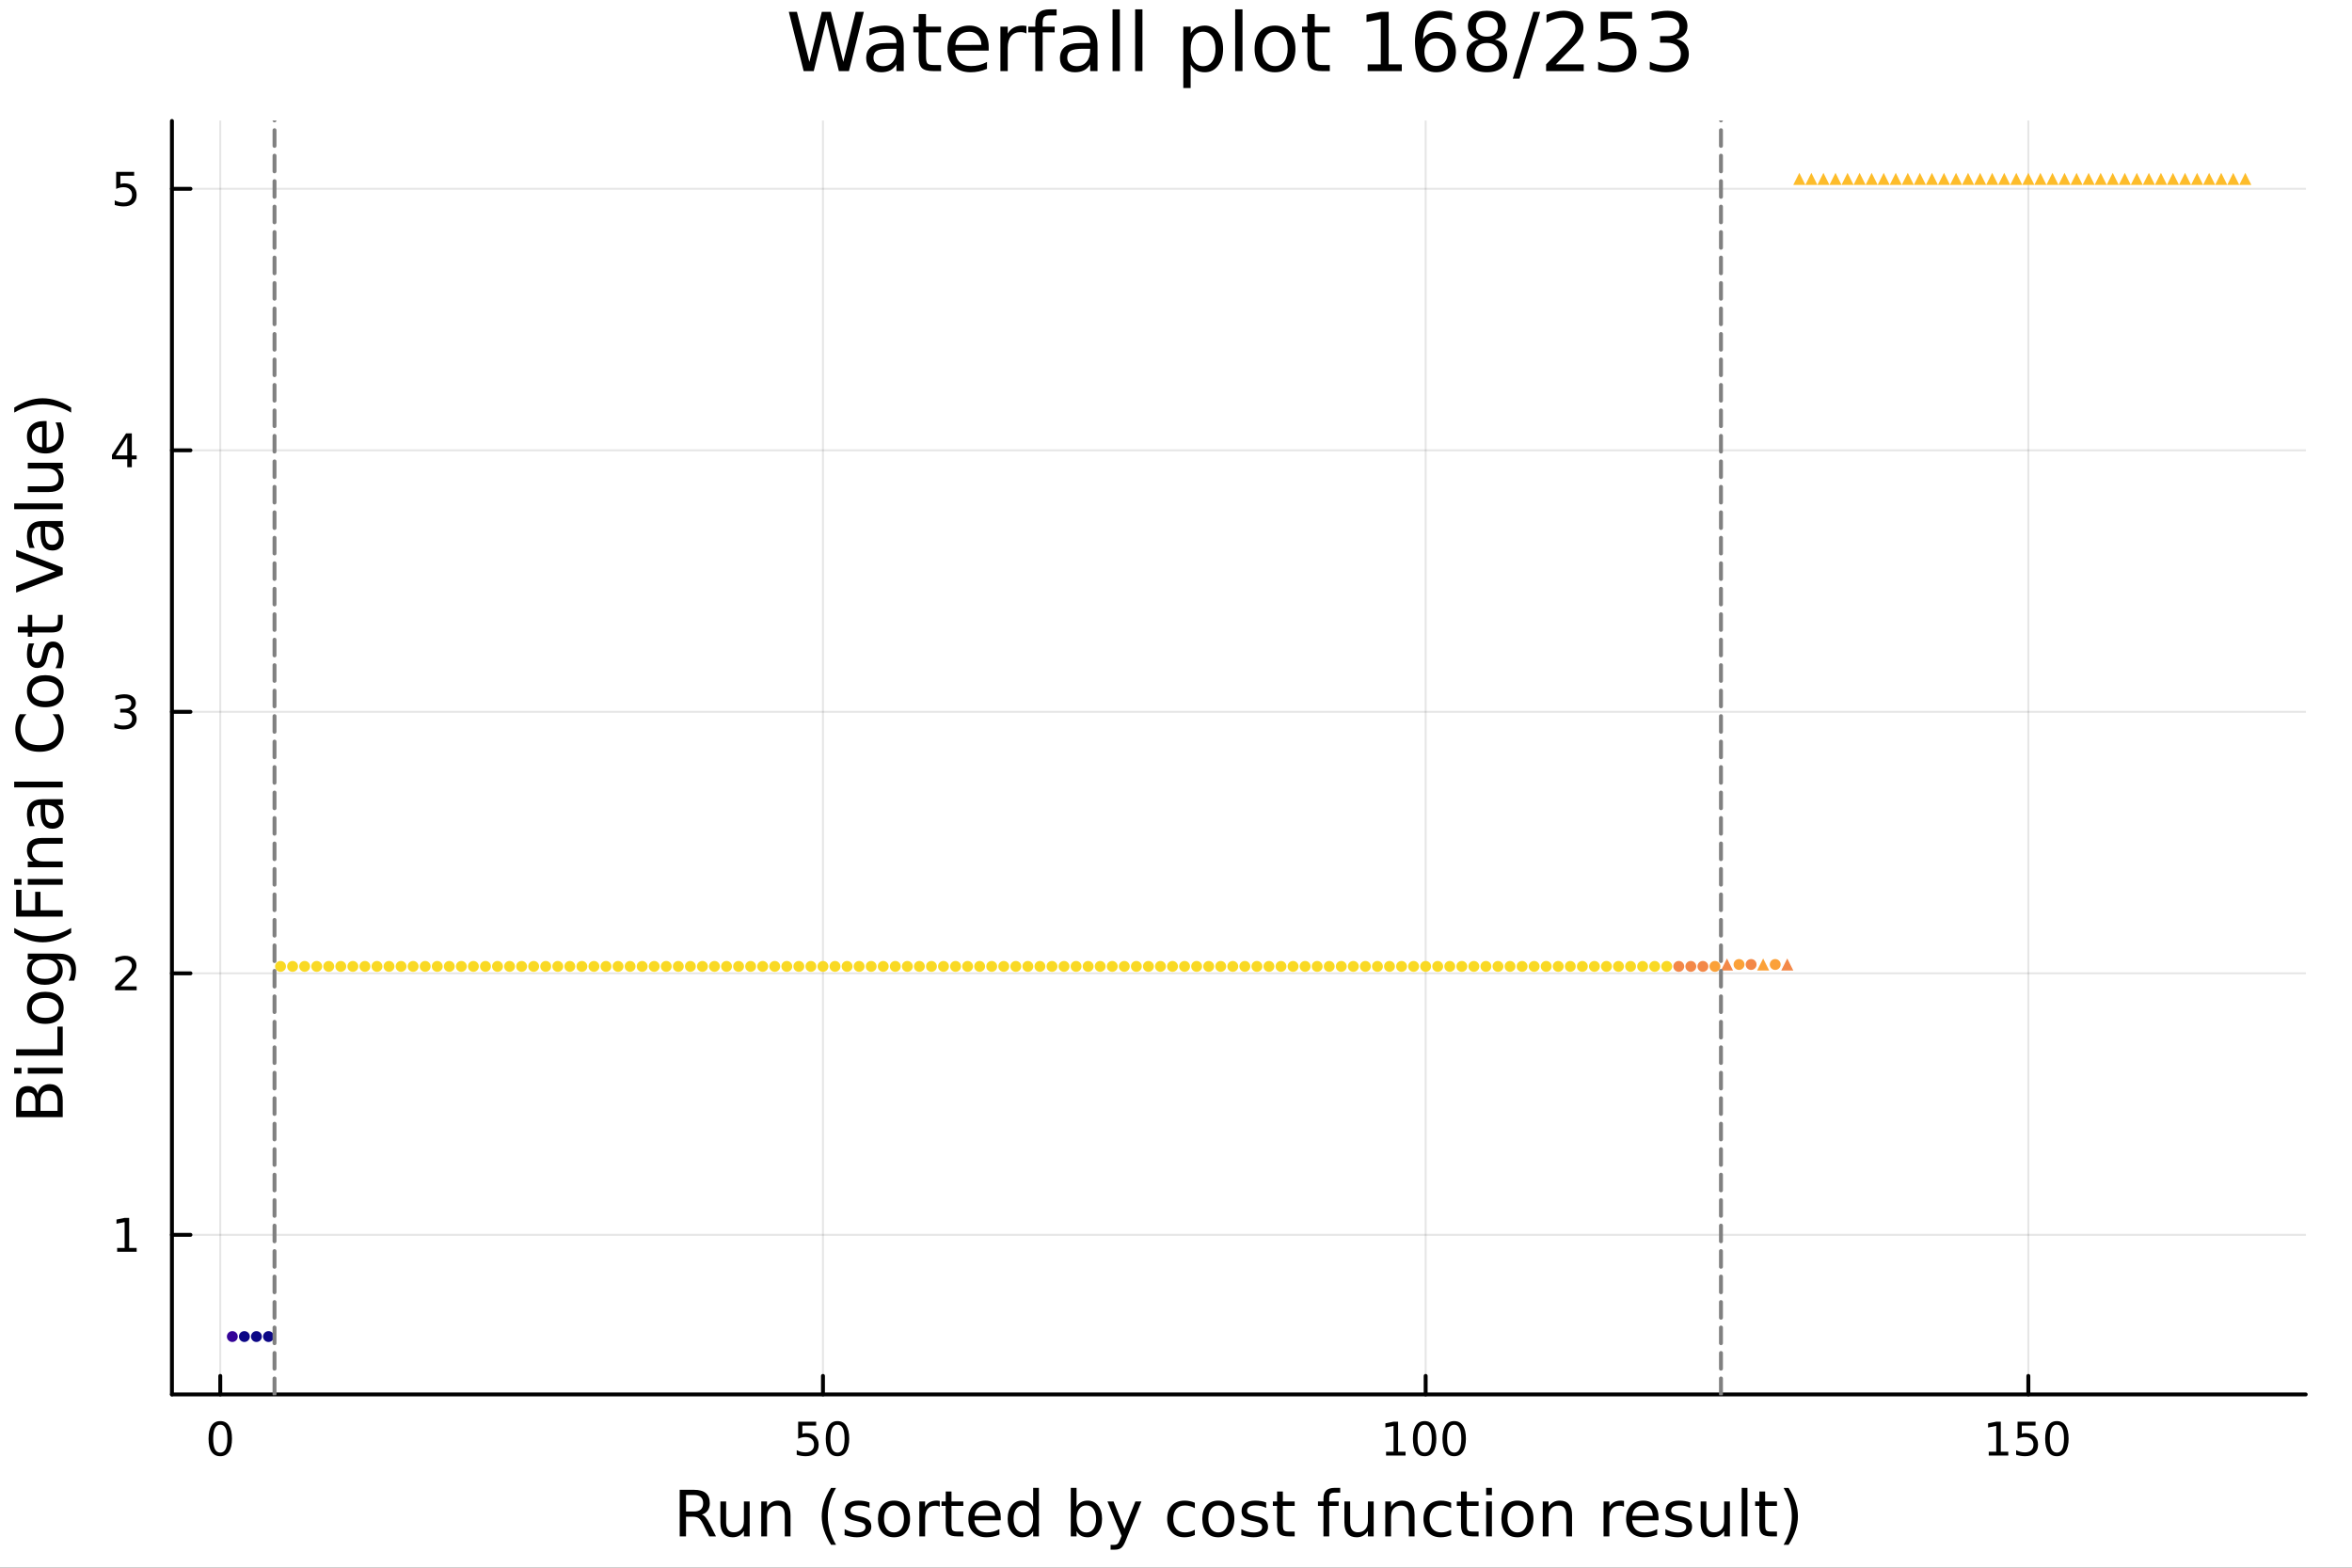 <?xml version="1.0" encoding="utf-8"?>
<svg xmlns="http://www.w3.org/2000/svg" xmlns:xlink="http://www.w3.org/1999/xlink" width="600" height="400" viewBox="0 0 2400 1600">
<rect x="0" y="0" width="2400" height="1600" fill="#333333" stroke="none"/>
<defs>
  <clipPath id="clip520">
    <rect x="0" y="0" width="2400" height="1600"/>
  </clipPath>
</defs>
<path clip-path="url(#clip520)" d="M0 1600 L2400 1600 L2400 0 L0 0  Z" fill="#ffffff" fill-rule="evenodd" fill-opacity="1"/>
<defs>
  <clipPath id="clip521">
    <rect x="480" y="0" width="1681" height="1600"/>
  </clipPath>
</defs>
<path clip-path="url(#clip520)" d="M175.445 1423.18 L2352.76 1423.18 L2352.76 123.472 L175.445 123.472  Z" fill="#ffffff" fill-rule="evenodd" fill-opacity="1"/>
<defs>
  <clipPath id="clip522">
    <rect x="175" y="123" width="2178" height="1301"/>
  </clipPath>
</defs>
<polyline clip-path="url(#clip522)" style="stroke:#000000; stroke-linecap:round; stroke-linejoin:round; stroke-width:2; stroke-opacity:0.1; fill:none" points="224.767,1423.18 224.767,123.472 "/>
<polyline clip-path="url(#clip522)" style="stroke:#000000; stroke-linecap:round; stroke-linejoin:round; stroke-width:2; stroke-opacity:0.1; fill:none" points="839.757,1423.18 839.757,123.472 "/>
<polyline clip-path="url(#clip522)" style="stroke:#000000; stroke-linecap:round; stroke-linejoin:round; stroke-width:2; stroke-opacity:0.1; fill:none" points="1454.75,1423.18 1454.75,123.472 "/>
<polyline clip-path="url(#clip522)" style="stroke:#000000; stroke-linecap:round; stroke-linejoin:round; stroke-width:2; stroke-opacity:0.1; fill:none" points="2069.74,1423.18 2069.74,123.472 "/>
<polyline clip-path="url(#clip522)" style="stroke:#000000; stroke-linecap:round; stroke-linejoin:round; stroke-width:2; stroke-opacity:0.1; fill:none" points="175.445,1260.29 2352.76,1260.29 "/>
<polyline clip-path="url(#clip522)" style="stroke:#000000; stroke-linecap:round; stroke-linejoin:round; stroke-width:2; stroke-opacity:0.1; fill:none" points="175.445,993.392 2352.76,993.392 "/>
<polyline clip-path="url(#clip522)" style="stroke:#000000; stroke-linecap:round; stroke-linejoin:round; stroke-width:2; stroke-opacity:0.1; fill:none" points="175.445,726.493 2352.76,726.493 "/>
<polyline clip-path="url(#clip522)" style="stroke:#000000; stroke-linecap:round; stroke-linejoin:round; stroke-width:2; stroke-opacity:0.1; fill:none" points="175.445,459.594 2352.76,459.594 "/>
<polyline clip-path="url(#clip522)" style="stroke:#000000; stroke-linecap:round; stroke-linejoin:round; stroke-width:2; stroke-opacity:0.1; fill:none" points="175.445,192.695 2352.76,192.695 "/>
<polyline clip-path="url(#clip520)" style="stroke:#000000; stroke-linecap:round; stroke-linejoin:round; stroke-width:4; stroke-opacity:1; fill:none" points="175.445,1423.18 2352.76,1423.18 "/>
<polyline clip-path="url(#clip520)" style="stroke:#000000; stroke-linecap:round; stroke-linejoin:round; stroke-width:4; stroke-opacity:1; fill:none" points="224.767,1423.18 224.767,1404.28 "/>
<polyline clip-path="url(#clip520)" style="stroke:#000000; stroke-linecap:round; stroke-linejoin:round; stroke-width:4; stroke-opacity:1; fill:none" points="839.757,1423.18 839.757,1404.28 "/>
<polyline clip-path="url(#clip520)" style="stroke:#000000; stroke-linecap:round; stroke-linejoin:round; stroke-width:4; stroke-opacity:1; fill:none" points="1454.75,1423.18 1454.75,1404.28 "/>
<polyline clip-path="url(#clip520)" style="stroke:#000000; stroke-linecap:round; stroke-linejoin:round; stroke-width:4; stroke-opacity:1; fill:none" points="2069.74,1423.18 2069.74,1404.28 "/>
<path clip-path="url(#clip520)" d="M224.767 1454.1 Q221.156 1454.1 219.328 1457.66 Q217.522 1461.2 217.522 1468.33 Q217.522 1475.44 219.328 1479.01 Q221.156 1482.55 224.767 1482.55 Q228.402 1482.55 230.207 1479.01 Q232.036 1475.44 232.036 1468.33 Q232.036 1461.2 230.207 1457.66 Q228.402 1454.1 224.767 1454.1 M224.767 1450.39 Q230.578 1450.39 233.633 1455 Q236.712 1459.58 236.712 1468.33 Q236.712 1477.06 233.633 1481.67 Q230.578 1486.25 224.767 1486.25 Q218.957 1486.25 215.879 1481.67 Q212.823 1477.06 212.823 1468.33 Q212.823 1459.58 215.879 1455 Q218.957 1450.39 224.767 1450.39 Z" fill="#000000" fill-rule="nonzero" fill-opacity="1" /><path clip-path="url(#clip520)" d="M814.457 1451.02 L832.813 1451.02 L832.813 1454.96 L818.739 1454.96 L818.739 1463.43 Q819.758 1463.08 820.776 1462.92 Q821.795 1462.73 822.813 1462.73 Q828.6 1462.73 831.98 1465.9 Q835.359 1469.08 835.359 1474.49 Q835.359 1480.07 831.887 1483.17 Q828.415 1486.25 822.095 1486.25 Q819.92 1486.25 817.651 1485.88 Q815.406 1485.51 812.998 1484.77 L812.998 1480.07 Q815.082 1481.2 817.304 1481.76 Q819.526 1482.32 822.003 1482.32 Q826.008 1482.32 828.345 1480.21 Q830.683 1478.1 830.683 1474.49 Q830.683 1470.88 828.345 1468.77 Q826.008 1466.67 822.003 1466.67 Q820.128 1466.67 818.253 1467.08 Q816.401 1467.5 814.457 1468.38 L814.457 1451.02 Z" fill="#000000" fill-rule="nonzero" fill-opacity="1" /><path clip-path="url(#clip520)" d="M854.572 1454.1 Q850.961 1454.1 849.132 1457.66 Q847.327 1461.2 847.327 1468.33 Q847.327 1475.44 849.132 1479.01 Q850.961 1482.55 854.572 1482.55 Q858.206 1482.55 860.012 1479.01 Q861.841 1475.44 861.841 1468.33 Q861.841 1461.2 860.012 1457.66 Q858.206 1454.1 854.572 1454.1 M854.572 1450.39 Q860.382 1450.39 863.438 1455 Q866.517 1459.58 866.517 1468.33 Q866.517 1477.06 863.438 1481.67 Q860.382 1486.25 854.572 1486.25 Q848.762 1486.25 845.683 1481.67 Q842.628 1477.06 842.628 1468.33 Q842.628 1459.58 845.683 1455 Q848.762 1450.39 854.572 1450.39 Z" fill="#000000" fill-rule="nonzero" fill-opacity="1" /><path clip-path="url(#clip520)" d="M1414.35 1481.64 L1421.99 1481.64 L1421.99 1455.28 L1413.68 1456.95 L1413.68 1452.69 L1421.95 1451.02 L1426.62 1451.02 L1426.62 1481.64 L1434.26 1481.64 L1434.26 1485.58 L1414.35 1485.58 L1414.35 1481.64 Z" fill="#000000" fill-rule="nonzero" fill-opacity="1" /><path clip-path="url(#clip520)" d="M1453.71 1454.1 Q1450.09 1454.1 1448.27 1457.66 Q1446.46 1461.2 1446.46 1468.33 Q1446.46 1475.44 1448.27 1479.01 Q1450.09 1482.55 1453.71 1482.55 Q1457.34 1482.55 1459.15 1479.01 Q1460.97 1475.44 1460.97 1468.33 Q1460.97 1461.2 1459.15 1457.66 Q1457.34 1454.1 1453.71 1454.1 M1453.71 1450.39 Q1459.52 1450.39 1462.57 1455 Q1465.65 1459.58 1465.65 1468.33 Q1465.65 1477.06 1462.57 1481.67 Q1459.52 1486.25 1453.71 1486.25 Q1447.9 1486.25 1444.82 1481.67 Q1441.76 1477.06 1441.76 1468.33 Q1441.76 1459.58 1444.82 1455 Q1447.9 1450.39 1453.71 1450.39 Z" fill="#000000" fill-rule="nonzero" fill-opacity="1" /><path clip-path="url(#clip520)" d="M1483.87 1454.1 Q1480.26 1454.1 1478.43 1457.66 Q1476.62 1461.2 1476.62 1468.33 Q1476.62 1475.44 1478.43 1479.01 Q1480.26 1482.55 1483.87 1482.55 Q1487.5 1482.55 1489.31 1479.01 Q1491.14 1475.44 1491.14 1468.33 Q1491.14 1461.2 1489.31 1457.66 Q1487.5 1454.1 1483.87 1454.1 M1483.87 1450.39 Q1489.68 1450.39 1492.73 1455 Q1495.81 1459.58 1495.81 1468.33 Q1495.81 1477.06 1492.73 1481.67 Q1489.68 1486.25 1483.87 1486.25 Q1478.06 1486.25 1474.98 1481.67 Q1471.92 1477.06 1471.92 1468.33 Q1471.92 1459.58 1474.98 1455 Q1478.06 1450.39 1483.87 1450.39 Z" fill="#000000" fill-rule="nonzero" fill-opacity="1" /><path clip-path="url(#clip520)" d="M2029.34 1481.64 L2036.98 1481.64 L2036.98 1455.28 L2028.67 1456.95 L2028.67 1452.69 L2036.94 1451.02 L2041.61 1451.02 L2041.61 1481.64 L2049.25 1481.64 L2049.25 1485.58 L2029.34 1485.58 L2029.34 1481.64 Z" fill="#000000" fill-rule="nonzero" fill-opacity="1" /><path clip-path="url(#clip520)" d="M2058.74 1451.02 L2077.1 1451.02 L2077.1 1454.96 L2063.02 1454.96 L2063.02 1463.43 Q2064.04 1463.08 2065.06 1462.92 Q2066.08 1462.73 2067.1 1462.73 Q2072.89 1462.73 2076.27 1465.9 Q2079.64 1469.08 2079.64 1474.49 Q2079.64 1480.07 2076.17 1483.17 Q2072.7 1486.25 2066.38 1486.25 Q2064.21 1486.25 2061.94 1485.88 Q2059.69 1485.51 2057.28 1484.77 L2057.28 1480.07 Q2059.37 1481.2 2061.59 1481.76 Q2063.81 1482.32 2066.29 1482.32 Q2070.29 1482.32 2072.63 1480.21 Q2074.97 1478.1 2074.97 1474.49 Q2074.97 1470.88 2072.63 1468.77 Q2070.29 1466.67 2066.29 1466.67 Q2064.41 1466.67 2062.54 1467.08 Q2060.69 1467.5 2058.74 1468.38 L2058.74 1451.02 Z" fill="#000000" fill-rule="nonzero" fill-opacity="1" /><path clip-path="url(#clip520)" d="M2098.86 1454.1 Q2095.25 1454.1 2093.42 1457.66 Q2091.61 1461.2 2091.61 1468.33 Q2091.61 1475.44 2093.42 1479.01 Q2095.25 1482.55 2098.86 1482.55 Q2102.49 1482.55 2104.3 1479.01 Q2106.13 1475.44 2106.13 1468.33 Q2106.13 1461.2 2104.3 1457.66 Q2102.49 1454.1 2098.86 1454.1 M2098.86 1450.39 Q2104.67 1450.39 2107.72 1455 Q2110.8 1459.58 2110.8 1468.33 Q2110.8 1477.06 2107.72 1481.67 Q2104.67 1486.25 2098.86 1486.25 Q2093.05 1486.25 2089.97 1481.67 Q2086.91 1477.06 2086.91 1468.33 Q2086.91 1459.58 2089.97 1455 Q2093.05 1450.39 2098.86 1450.39 Z" fill="#000000" fill-rule="nonzero" fill-opacity="1" /><path clip-path="url(#clip520)" d="M716.125 1545.76 Q718.193 1546.46 720.135 1548.76 Q722.108 1551.05 724.082 1555.06 L730.607 1568.04 L723.7 1568.04 L717.621 1555.85 Q715.265 1551.08 713.037 1549.52 Q710.841 1547.96 707.022 1547.96 L700.019 1547.96 L700.019 1568.04 L693.59 1568.04 L693.59 1520.52 L708.104 1520.52 Q716.252 1520.52 720.262 1523.93 Q724.273 1527.34 724.273 1534.21 Q724.273 1538.7 722.172 1541.66 Q720.103 1544.62 716.125 1545.76 M700.019 1525.81 L700.019 1542.68 L708.104 1542.68 Q712.751 1542.68 715.106 1540.54 Q717.493 1538.38 717.493 1534.21 Q717.493 1530.04 715.106 1527.94 Q712.751 1525.81 708.104 1525.81 L700.019 1525.81 Z" fill="#000000" fill-rule="nonzero" fill-opacity="1" /><path clip-path="url(#clip520)" d="M735.094 1553.98 L735.094 1532.4 L740.951 1532.4 L740.951 1553.75 Q740.951 1558.81 742.924 1561.36 Q744.898 1563.87 748.844 1563.87 Q753.587 1563.87 756.324 1560.85 Q759.093 1557.83 759.093 1552.61 L759.093 1532.4 L764.95 1532.4 L764.95 1568.04 L759.093 1568.04 L759.093 1562.57 Q756.961 1565.82 754.128 1567.41 Q751.327 1568.97 747.603 1568.97 Q741.46 1568.97 738.277 1565.15 Q735.094 1561.33 735.094 1553.98 M749.831 1531.54 L749.831 1531.54 Z" fill="#000000" fill-rule="nonzero" fill-opacity="1" /><path clip-path="url(#clip520)" d="M806.645 1546.53 L806.645 1568.04 L800.789 1568.04 L800.789 1546.72 Q800.789 1541.66 798.815 1539.14 Q796.842 1536.63 792.895 1536.63 Q788.153 1536.63 785.415 1539.65 Q782.678 1542.68 782.678 1547.9 L782.678 1568.04 L776.79 1568.04 L776.79 1532.4 L782.678 1532.4 L782.678 1537.93 Q784.779 1534.72 787.612 1533.13 Q790.476 1531.54 794.2 1531.54 Q800.343 1531.54 803.494 1535.36 Q806.645 1539.14 806.645 1546.53 Z" fill="#000000" fill-rule="nonzero" fill-opacity="1" /><path clip-path="url(#clip520)" d="M853.115 1518.58 Q848.85 1525.9 846.781 1533.06 Q844.712 1540.23 844.712 1547.58 Q844.712 1554.93 846.781 1562.16 Q848.881 1569.35 853.115 1576.64 L848.022 1576.64 Q843.248 1569.16 840.861 1561.93 Q838.505 1554.71 838.505 1547.58 Q838.505 1540.48 840.861 1533.29 Q843.216 1526.09 848.022 1518.58 L853.115 1518.58 Z" fill="#000000" fill-rule="nonzero" fill-opacity="1" /><path clip-path="url(#clip520)" d="M887.203 1533.45 L887.203 1538.98 Q884.72 1537.71 882.047 1537.07 Q879.373 1536.44 876.509 1536.44 Q872.148 1536.44 869.952 1537.77 Q867.788 1539.11 867.788 1541.79 Q867.788 1543.82 869.347 1545 Q870.907 1546.15 875.617 1547.2 L877.623 1547.64 Q883.861 1548.98 886.471 1551.43 Q889.113 1553.85 889.113 1558.21 Q889.113 1563.17 885.166 1566.07 Q881.251 1568.97 874.376 1568.97 Q871.512 1568.97 868.392 1568.39 Q865.305 1567.85 861.867 1566.74 L861.867 1560.69 Q865.114 1562.38 868.265 1563.24 Q871.416 1564.07 874.503 1564.07 Q878.641 1564.07 880.869 1562.66 Q883.097 1561.23 883.097 1558.65 Q883.097 1556.27 881.474 1554.99 Q879.882 1553.72 874.44 1552.54 L872.403 1552.07 Q866.96 1550.92 864.541 1548.56 Q862.122 1546.18 862.122 1542.04 Q862.122 1537.01 865.687 1534.27 Q869.252 1531.54 875.808 1531.54 Q879.055 1531.54 881.919 1532.01 Q884.784 1532.49 887.203 1533.45 Z" fill="#000000" fill-rule="nonzero" fill-opacity="1" /><path clip-path="url(#clip520)" d="M912.252 1536.5 Q907.541 1536.5 904.804 1540.19 Q902.067 1543.85 902.067 1550.25 Q902.067 1556.65 904.772 1560.34 Q907.51 1564 912.252 1564 Q916.931 1564 919.668 1560.31 Q922.405 1556.62 922.405 1550.25 Q922.405 1543.92 919.668 1540.23 Q916.931 1536.5 912.252 1536.5 M912.252 1531.54 Q919.891 1531.54 924.251 1536.5 Q928.612 1541.47 928.612 1550.25 Q928.612 1559 924.251 1564 Q919.891 1568.97 912.252 1568.97 Q904.581 1568.97 900.221 1564 Q895.892 1559 895.892 1550.25 Q895.892 1541.47 900.221 1536.5 Q904.581 1531.54 912.252 1531.54 Z" fill="#000000" fill-rule="nonzero" fill-opacity="1" /><path clip-path="url(#clip520)" d="M958.976 1537.87 Q957.99 1537.3 956.812 1537.04 Q955.666 1536.76 954.266 1536.76 Q949.3 1536.76 946.627 1540 Q943.985 1543.22 943.985 1549.27 L943.985 1568.04 L938.097 1568.04 L938.097 1532.4 L943.985 1532.4 L943.985 1537.93 Q945.831 1534.69 948.791 1533.13 Q951.751 1531.54 955.984 1531.54 Q956.589 1531.54 957.321 1531.63 Q958.053 1531.7 958.944 1531.85 L958.976 1537.87 Z" fill="#000000" fill-rule="nonzero" fill-opacity="1" /><path clip-path="url(#clip520)" d="M970.912 1522.27 L970.912 1532.4 L982.975 1532.4 L982.975 1536.95 L970.912 1536.95 L970.912 1556.3 Q970.912 1560.66 972.09 1561.9 Q973.299 1563.14 976.959 1563.14 L982.975 1563.14 L982.975 1568.04 L976.959 1568.04 Q970.18 1568.04 967.602 1565.53 Q965.024 1562.98 965.024 1556.3 L965.024 1536.95 L960.727 1536.95 L960.727 1532.4 L965.024 1532.4 L965.024 1522.27 L970.912 1522.27 Z" fill="#000000" fill-rule="nonzero" fill-opacity="1" /><path clip-path="url(#clip520)" d="M1021.17 1548.76 L1021.17 1551.62 L994.242 1551.62 Q994.624 1557.67 997.871 1560.85 Q1001.15 1564 1006.97 1564 Q1010.35 1564 1013.5 1563.17 Q1016.68 1562.35 1019.8 1560.69 L1019.8 1566.23 Q1016.65 1567.57 1013.34 1568.27 Q1010.03 1568.97 1006.62 1568.97 Q998.094 1568.97 993.097 1564 Q988.131 1559.04 988.131 1550.57 Q988.131 1541.82 992.842 1536.69 Q997.584 1531.54 1005.61 1531.54 Q1012.8 1531.54 1016.97 1536.18 Q1021.17 1540.8 1021.17 1548.76 M1015.31 1547.04 Q1015.25 1542.23 1012.61 1539.37 Q1010 1536.5 1005.67 1536.5 Q1000.77 1536.5 997.807 1539.27 Q994.879 1542.04 994.433 1547.07 L1015.31 1547.04 Z" fill="#000000" fill-rule="nonzero" fill-opacity="1" /><path clip-path="url(#clip520)" d="M1054.24 1537.81 L1054.24 1518.52 L1060.1 1518.52 L1060.1 1568.04 L1054.24 1568.04 L1054.24 1562.7 Q1052.39 1565.88 1049.56 1567.44 Q1046.76 1568.97 1042.81 1568.97 Q1036.35 1568.97 1032.28 1563.81 Q1028.24 1558.65 1028.24 1550.25 Q1028.24 1541.85 1032.28 1536.69 Q1036.35 1531.54 1042.81 1531.54 Q1046.76 1531.54 1049.56 1533.1 Q1052.39 1534.62 1054.24 1537.81 M1034.28 1550.25 Q1034.28 1556.71 1036.92 1560.4 Q1039.6 1564.07 1044.24 1564.07 Q1048.89 1564.07 1051.57 1560.4 Q1054.24 1556.71 1054.24 1550.25 Q1054.24 1543.79 1051.57 1540.13 Q1048.89 1536.44 1044.24 1536.44 Q1039.6 1536.44 1036.92 1540.13 Q1034.28 1543.79 1034.28 1550.25 Z" fill="#000000" fill-rule="nonzero" fill-opacity="1" /><path clip-path="url(#clip520)" d="M1118.47 1550.25 Q1118.47 1543.79 1115.8 1540.13 Q1113.15 1536.44 1108.51 1536.44 Q1103.86 1536.44 1101.19 1540.13 Q1098.54 1543.79 1098.54 1550.25 Q1098.54 1556.71 1101.19 1560.4 Q1103.86 1564.07 1108.51 1564.07 Q1113.15 1564.07 1115.8 1560.4 Q1118.47 1556.71 1118.47 1550.25 M1098.54 1537.81 Q1100.39 1534.62 1103.19 1533.1 Q1106.02 1531.54 1109.94 1531.54 Q1116.43 1531.54 1120.47 1536.69 Q1124.55 1541.85 1124.55 1550.25 Q1124.55 1558.65 1120.47 1563.81 Q1116.43 1568.97 1109.94 1568.97 Q1106.02 1568.97 1103.19 1567.44 Q1100.39 1565.88 1098.54 1562.7 L1098.54 1568.04 L1092.66 1568.04 L1092.66 1518.52 L1098.54 1518.52 L1098.54 1537.81 Z" fill="#000000" fill-rule="nonzero" fill-opacity="1" /><path clip-path="url(#clip520)" d="M1149.09 1571.35 Q1146.61 1577.72 1144.25 1579.66 Q1141.89 1581.6 1137.95 1581.6 L1133.27 1581.6 L1133.27 1576.7 L1136.71 1576.7 Q1139.13 1576.7 1140.46 1575.56 Q1141.8 1574.41 1143.42 1570.14 L1144.47 1567.47 L1130.05 1532.4 L1136.26 1532.4 L1147.4 1560.28 L1158.54 1532.4 L1164.75 1532.4 L1149.09 1571.35 Z" fill="#000000" fill-rule="nonzero" fill-opacity="1" /><path clip-path="url(#clip520)" d="M1219.21 1533.76 L1219.21 1539.24 Q1216.72 1537.87 1214.21 1537.2 Q1211.73 1536.5 1209.18 1536.5 Q1203.48 1536.5 1200.33 1540.13 Q1197.18 1543.73 1197.18 1550.25 Q1197.18 1556.78 1200.33 1560.4 Q1203.48 1564 1209.18 1564 Q1211.73 1564 1214.21 1563.33 Q1216.72 1562.63 1219.21 1561.26 L1219.21 1566.68 Q1216.76 1567.82 1214.11 1568.39 Q1211.5 1568.97 1208.54 1568.97 Q1200.49 1568.97 1195.75 1563.91 Q1191.01 1558.85 1191.01 1550.25 Q1191.01 1541.53 1195.78 1536.53 Q1200.59 1531.54 1208.93 1531.54 Q1211.63 1531.54 1214.21 1532.11 Q1216.79 1532.65 1219.21 1533.76 Z" fill="#000000" fill-rule="nonzero" fill-opacity="1" /><path clip-path="url(#clip520)" d="M1243.21 1536.5 Q1238.49 1536.5 1235.76 1540.19 Q1233.02 1543.85 1233.02 1550.25 Q1233.02 1556.65 1235.73 1560.34 Q1238.46 1564 1243.21 1564 Q1247.88 1564 1250.62 1560.31 Q1253.36 1556.62 1253.36 1550.25 Q1253.36 1543.92 1250.62 1540.23 Q1247.88 1536.5 1243.21 1536.5 M1243.21 1531.54 Q1250.84 1531.54 1255.2 1536.5 Q1259.56 1541.47 1259.56 1550.25 Q1259.56 1559 1255.2 1564 Q1250.84 1568.97 1243.21 1568.97 Q1235.53 1568.97 1231.17 1564 Q1226.85 1559 1226.85 1550.25 Q1226.85 1541.47 1231.17 1536.5 Q1235.53 1531.54 1243.21 1531.54 Z" fill="#000000" fill-rule="nonzero" fill-opacity="1" /><path clip-path="url(#clip520)" d="M1292 1533.45 L1292 1538.98 Q1289.52 1537.71 1286.84 1537.07 Q1284.17 1536.44 1281.3 1536.44 Q1276.94 1536.44 1274.75 1537.77 Q1272.58 1539.11 1272.58 1541.79 Q1272.58 1543.82 1274.14 1545 Q1275.7 1546.15 1280.41 1547.2 L1282.42 1547.64 Q1288.66 1548.98 1291.27 1551.43 Q1293.91 1553.85 1293.91 1558.21 Q1293.91 1563.17 1289.96 1566.07 Q1286.05 1568.97 1279.17 1568.97 Q1276.31 1568.97 1273.19 1568.39 Q1270.1 1567.85 1266.66 1566.74 L1266.66 1560.69 Q1269.91 1562.38 1273.06 1563.24 Q1276.21 1564.07 1279.3 1564.07 Q1283.44 1564.07 1285.66 1562.66 Q1287.89 1561.23 1287.89 1558.65 Q1287.89 1556.27 1286.27 1554.99 Q1284.68 1553.72 1279.24 1552.54 L1277.2 1552.07 Q1271.76 1550.92 1269.34 1548.56 Q1266.92 1546.18 1266.92 1542.04 Q1266.92 1537.01 1270.48 1534.27 Q1274.05 1531.54 1280.6 1531.54 Q1283.85 1531.54 1286.71 1532.01 Q1289.58 1532.49 1292 1533.45 Z" fill="#000000" fill-rule="nonzero" fill-opacity="1" /><path clip-path="url(#clip520)" d="M1309.03 1522.27 L1309.03 1532.4 L1321.09 1532.4 L1321.09 1536.95 L1309.03 1536.95 L1309.03 1556.3 Q1309.03 1560.66 1310.2 1561.9 Q1311.41 1563.14 1315.07 1563.14 L1321.09 1563.14 L1321.09 1568.04 L1315.07 1568.04 Q1308.29 1568.04 1305.72 1565.53 Q1303.14 1562.98 1303.14 1556.3 L1303.14 1536.95 L1298.84 1536.95 L1298.84 1532.4 L1303.14 1532.4 L1303.14 1522.27 L1309.03 1522.27 Z" fill="#000000" fill-rule="nonzero" fill-opacity="1" /><path clip-path="url(#clip520)" d="M1367.56 1518.52 L1367.56 1523.39 L1361.96 1523.39 Q1358.81 1523.39 1357.57 1524.66 Q1356.36 1525.93 1356.36 1529.24 L1356.36 1532.4 L1366 1532.4 L1366 1536.95 L1356.36 1536.95 L1356.36 1568.04 L1350.47 1568.04 L1350.47 1536.95 L1344.87 1536.95 L1344.87 1532.4 L1350.47 1532.4 L1350.47 1529.91 Q1350.47 1523.96 1353.24 1521.26 Q1356.01 1518.52 1362.02 1518.52 L1367.56 1518.52 Z" fill="#000000" fill-rule="nonzero" fill-opacity="1" /><path clip-path="url(#clip520)" d="M1371.86 1553.98 L1371.86 1532.4 L1377.71 1532.4 L1377.71 1553.75 Q1377.71 1558.81 1379.69 1561.36 Q1381.66 1563.87 1385.61 1563.87 Q1390.35 1563.87 1393.09 1560.85 Q1395.85 1557.83 1395.85 1552.61 L1395.85 1532.4 L1401.71 1532.4 L1401.71 1568.04 L1395.85 1568.04 L1395.85 1562.57 Q1393.72 1565.82 1390.89 1567.41 Q1388.09 1568.97 1384.36 1568.97 Q1378.22 1568.97 1375.04 1565.15 Q1371.86 1561.33 1371.86 1553.98 M1386.59 1531.54 L1386.59 1531.54 Z" fill="#000000" fill-rule="nonzero" fill-opacity="1" /><path clip-path="url(#clip520)" d="M1443.41 1546.53 L1443.41 1568.04 L1437.55 1568.04 L1437.55 1546.72 Q1437.55 1541.66 1435.58 1539.14 Q1433.6 1536.63 1429.66 1536.63 Q1424.91 1536.63 1422.18 1539.65 Q1419.44 1542.68 1419.44 1547.9 L1419.44 1568.04 L1413.55 1568.04 L1413.55 1532.4 L1419.44 1532.4 L1419.44 1537.93 Q1421.54 1534.72 1424.37 1533.13 Q1427.24 1531.54 1430.96 1531.54 Q1437.1 1531.54 1440.26 1535.36 Q1443.41 1539.14 1443.41 1546.53 Z" fill="#000000" fill-rule="nonzero" fill-opacity="1" /><path clip-path="url(#clip520)" d="M1480.74 1533.76 L1480.74 1539.24 Q1478.26 1537.87 1475.74 1537.2 Q1473.26 1536.5 1470.72 1536.5 Q1465.02 1536.5 1461.87 1540.13 Q1458.72 1543.73 1458.72 1550.25 Q1458.72 1556.78 1461.87 1560.4 Q1465.02 1564 1470.72 1564 Q1473.26 1564 1475.74 1563.33 Q1478.26 1562.63 1480.74 1561.26 L1480.74 1566.68 Q1478.29 1567.82 1475.65 1568.39 Q1473.04 1568.97 1470.08 1568.97 Q1462.03 1568.97 1457.28 1563.91 Q1452.54 1558.85 1452.54 1550.25 Q1452.54 1541.53 1457.32 1536.53 Q1462.12 1531.54 1470.46 1531.54 Q1473.17 1531.54 1475.74 1532.11 Q1478.32 1532.65 1480.74 1533.76 Z" fill="#000000" fill-rule="nonzero" fill-opacity="1" /><path clip-path="url(#clip520)" d="M1496.72 1522.27 L1496.72 1532.4 L1508.78 1532.4 L1508.78 1536.95 L1496.72 1536.95 L1496.72 1556.3 Q1496.72 1560.66 1497.9 1561.9 Q1499.11 1563.14 1502.77 1563.14 L1508.78 1563.14 L1508.78 1568.04 L1502.77 1568.04 Q1495.99 1568.04 1493.41 1565.53 Q1490.83 1562.98 1490.83 1556.3 L1490.83 1536.95 L1486.53 1536.95 L1486.53 1532.4 L1490.83 1532.4 L1490.83 1522.27 L1496.72 1522.27 Z" fill="#000000" fill-rule="nonzero" fill-opacity="1" /><path clip-path="url(#clip520)" d="M1516.48 1532.4 L1522.34 1532.4 L1522.34 1568.04 L1516.48 1568.04 L1516.48 1532.4 M1516.48 1518.52 L1522.34 1518.52 L1522.34 1525.93 L1516.48 1525.93 L1516.48 1518.52 Z" fill="#000000" fill-rule="nonzero" fill-opacity="1" /><path clip-path="url(#clip520)" d="M1548.41 1536.5 Q1543.7 1536.5 1540.96 1540.19 Q1538.22 1543.85 1538.22 1550.25 Q1538.22 1556.65 1540.93 1560.34 Q1543.67 1564 1548.41 1564 Q1553.09 1564 1555.82 1560.31 Q1558.56 1556.62 1558.56 1550.25 Q1558.56 1543.92 1555.82 1540.23 Q1553.09 1536.5 1548.41 1536.5 M1548.41 1531.54 Q1556.05 1531.54 1560.41 1536.5 Q1564.77 1541.47 1564.77 1550.25 Q1564.77 1559 1560.41 1564 Q1556.05 1568.97 1548.41 1568.97 Q1540.74 1568.97 1536.38 1564 Q1532.05 1559 1532.05 1550.25 Q1532.05 1541.47 1536.38 1536.5 Q1540.74 1531.54 1548.41 1531.54 Z" fill="#000000" fill-rule="nonzero" fill-opacity="1" /><path clip-path="url(#clip520)" d="M1604.11 1546.53 L1604.11 1568.04 L1598.25 1568.04 L1598.25 1546.72 Q1598.25 1541.66 1596.28 1539.14 Q1594.31 1536.63 1590.36 1536.63 Q1585.62 1536.63 1582.88 1539.65 Q1580.14 1542.68 1580.14 1547.9 L1580.14 1568.04 L1574.25 1568.04 L1574.25 1532.4 L1580.14 1532.4 L1580.14 1537.93 Q1582.24 1534.72 1585.08 1533.13 Q1587.94 1531.54 1591.66 1531.54 Q1597.81 1531.54 1600.96 1535.36 Q1604.11 1539.14 1604.11 1546.53 Z" fill="#000000" fill-rule="nonzero" fill-opacity="1" /><path clip-path="url(#clip520)" d="M1657.17 1537.87 Q1656.18 1537.3 1655 1537.04 Q1653.86 1536.76 1652.46 1536.76 Q1647.49 1536.76 1644.82 1540 Q1642.18 1543.22 1642.18 1549.27 L1642.18 1568.04 L1636.29 1568.04 L1636.29 1532.4 L1642.18 1532.4 L1642.18 1537.93 Q1644.02 1534.69 1646.98 1533.13 Q1649.94 1531.54 1654.18 1531.54 Q1654.78 1531.54 1655.51 1531.63 Q1656.24 1531.7 1657.14 1531.85 L1657.17 1537.87 Z" fill="#000000" fill-rule="nonzero" fill-opacity="1" /><path clip-path="url(#clip520)" d="M1692.37 1548.76 L1692.37 1551.62 L1665.44 1551.62 Q1665.82 1557.67 1669.07 1560.85 Q1672.35 1564 1678.17 1564 Q1681.55 1564 1684.7 1563.17 Q1687.88 1562.35 1691 1560.69 L1691 1566.23 Q1687.85 1567.57 1684.54 1568.27 Q1681.23 1568.97 1677.82 1568.97 Q1669.29 1568.97 1664.3 1564 Q1659.33 1559.04 1659.33 1550.57 Q1659.33 1541.82 1664.04 1536.69 Q1668.78 1531.54 1676.81 1531.54 Q1684 1531.54 1688.17 1536.18 Q1692.37 1540.8 1692.37 1548.76 M1686.51 1547.04 Q1686.45 1542.23 1683.81 1539.37 Q1681.2 1536.5 1676.87 1536.5 Q1671.97 1536.5 1669.01 1539.27 Q1666.08 1542.04 1665.63 1547.07 L1686.51 1547.04 Z" fill="#000000" fill-rule="nonzero" fill-opacity="1" /><path clip-path="url(#clip520)" d="M1724.71 1533.45 L1724.71 1538.98 Q1722.22 1537.71 1719.55 1537.07 Q1716.88 1536.44 1714.01 1536.44 Q1709.65 1536.44 1707.46 1537.77 Q1705.29 1539.11 1705.29 1541.79 Q1705.29 1543.82 1706.85 1545 Q1708.41 1546.15 1713.12 1547.2 L1715.13 1547.64 Q1721.37 1548.98 1723.98 1551.43 Q1726.62 1553.85 1726.62 1558.21 Q1726.62 1563.17 1722.67 1566.07 Q1718.76 1568.97 1711.88 1568.97 Q1709.02 1568.97 1705.9 1568.39 Q1702.81 1567.85 1699.37 1566.74 L1699.37 1560.69 Q1702.62 1562.38 1705.77 1563.24 Q1708.92 1564.07 1712.01 1564.07 Q1716.15 1564.07 1718.37 1562.66 Q1720.6 1561.23 1720.6 1558.65 Q1720.6 1556.27 1718.98 1554.99 Q1717.39 1553.72 1711.94 1552.54 L1709.91 1552.07 Q1704.46 1550.92 1702.05 1548.56 Q1699.63 1546.18 1699.63 1542.04 Q1699.63 1537.01 1703.19 1534.27 Q1706.76 1531.54 1713.31 1531.54 Q1716.56 1531.54 1719.42 1532.01 Q1722.29 1532.49 1724.71 1533.45 Z" fill="#000000" fill-rule="nonzero" fill-opacity="1" /><path clip-path="url(#clip520)" d="M1735.34 1553.98 L1735.34 1532.4 L1741.19 1532.4 L1741.19 1553.75 Q1741.19 1558.81 1743.17 1561.36 Q1745.14 1563.87 1749.09 1563.87 Q1753.83 1563.87 1756.57 1560.85 Q1759.34 1557.83 1759.34 1552.61 L1759.34 1532.4 L1765.19 1532.4 L1765.19 1568.04 L1759.34 1568.04 L1759.34 1562.57 Q1757.2 1565.82 1754.37 1567.41 Q1751.57 1568.97 1747.85 1568.97 Q1741.7 1568.97 1738.52 1565.15 Q1735.34 1561.33 1735.34 1553.98 M1750.07 1531.54 L1750.07 1531.54 Z" fill="#000000" fill-rule="nonzero" fill-opacity="1" /><path clip-path="url(#clip520)" d="M1777.26 1518.52 L1783.11 1518.52 L1783.11 1568.04 L1777.26 1568.04 L1777.26 1518.52 Z" fill="#000000" fill-rule="nonzero" fill-opacity="1" /><path clip-path="url(#clip520)" d="M1801.16 1522.27 L1801.16 1532.4 L1813.22 1532.4 L1813.22 1536.95 L1801.16 1536.95 L1801.16 1556.3 Q1801.16 1560.66 1802.34 1561.9 Q1803.55 1563.14 1807.21 1563.14 L1813.22 1563.14 L1813.22 1568.04 L1807.21 1568.04 Q1800.43 1568.04 1797.85 1565.53 Q1795.27 1562.98 1795.27 1556.3 L1795.27 1536.95 L1790.97 1536.95 L1790.97 1532.4 L1795.27 1532.4 L1795.27 1522.27 L1801.16 1522.27 Z" fill="#000000" fill-rule="nonzero" fill-opacity="1" /><path clip-path="url(#clip520)" d="M1820 1518.58 L1825.09 1518.58 Q1829.87 1526.09 1832.22 1533.29 Q1834.61 1540.48 1834.61 1547.58 Q1834.61 1554.71 1832.22 1561.93 Q1829.87 1569.16 1825.09 1576.64 L1820 1576.64 Q1824.23 1569.35 1826.3 1562.16 Q1828.4 1554.93 1828.4 1547.58 Q1828.4 1540.23 1826.3 1533.06 Q1824.23 1525.9 1820 1518.58 Z" fill="#000000" fill-rule="nonzero" fill-opacity="1" /><polyline clip-path="url(#clip520)" style="stroke:#000000; stroke-linecap:round; stroke-linejoin:round; stroke-width:4; stroke-opacity:1; fill:none" points="175.445,1423.18 175.445,123.472 "/>
<polyline clip-path="url(#clip520)" style="stroke:#000000; stroke-linecap:round; stroke-linejoin:round; stroke-width:4; stroke-opacity:1; fill:none" points="175.445,1260.29 194.343,1260.29 "/>
<polyline clip-path="url(#clip520)" style="stroke:#000000; stroke-linecap:round; stroke-linejoin:round; stroke-width:4; stroke-opacity:1; fill:none" points="175.445,993.392 194.343,993.392 "/>
<polyline clip-path="url(#clip520)" style="stroke:#000000; stroke-linecap:round; stroke-linejoin:round; stroke-width:4; stroke-opacity:1; fill:none" points="175.445,726.493 194.343,726.493 "/>
<polyline clip-path="url(#clip520)" style="stroke:#000000; stroke-linecap:round; stroke-linejoin:round; stroke-width:4; stroke-opacity:1; fill:none" points="175.445,459.594 194.343,459.594 "/>
<polyline clip-path="url(#clip520)" style="stroke:#000000; stroke-linecap:round; stroke-linejoin:round; stroke-width:4; stroke-opacity:1; fill:none" points="175.445,192.695 194.343,192.695 "/>
<path clip-path="url(#clip520)" d="M119.538 1273.64 L127.177 1273.64 L127.177 1247.27 L118.867 1248.94 L118.867 1244.68 L127.13 1243.01 L131.806 1243.01 L131.806 1273.64 L139.445 1273.64 L139.445 1277.57 L119.538 1277.57 L119.538 1273.64 Z" fill="#000000" fill-rule="nonzero" fill-opacity="1" /><path clip-path="url(#clip520)" d="M123.126 1006.74 L139.445 1006.74 L139.445 1010.67 L117.501 1010.67 L117.501 1006.74 Q120.163 1003.98 124.746 999.353 Q129.353 994.7 130.533 993.358 Q132.779 990.835 133.658 989.099 Q134.561 987.339 134.561 985.649 Q134.561 982.895 132.617 981.159 Q130.695 979.423 127.593 979.423 Q125.394 979.423 122.941 980.187 Q120.51 980.95 117.732 982.501 L117.732 977.779 Q120.556 976.645 123.01 976.066 Q125.464 975.487 127.501 975.487 Q132.871 975.487 136.066 978.173 Q139.26 980.858 139.26 985.349 Q139.26 987.478 138.45 989.399 Q137.663 991.298 135.556 993.89 Q134.978 994.561 131.876 997.779 Q128.774 1000.97 123.126 1006.74 Z" fill="#000000" fill-rule="nonzero" fill-opacity="1" /><path clip-path="url(#clip520)" d="M132.316 725.139 Q135.672 725.857 137.547 728.125 Q139.445 730.394 139.445 733.727 Q139.445 738.843 135.927 741.644 Q132.408 744.445 125.927 744.445 Q123.751 744.445 121.436 744.005 Q119.144 743.588 116.691 742.732 L116.691 738.218 Q118.635 739.352 120.95 739.931 Q123.265 740.51 125.788 740.51 Q130.186 740.51 132.478 738.773 Q134.792 737.037 134.792 733.727 Q134.792 730.672 132.64 728.959 Q130.51 727.223 126.691 727.223 L122.663 727.223 L122.663 723.38 L126.876 723.38 Q130.325 723.38 132.154 722.014 Q133.982 720.625 133.982 718.033 Q133.982 715.371 132.084 713.959 Q130.209 712.524 126.691 712.524 Q124.769 712.524 122.57 712.94 Q120.371 713.357 117.732 714.237 L117.732 710.07 Q120.394 709.329 122.709 708.959 Q125.047 708.588 127.107 708.588 Q132.431 708.588 135.533 711.019 Q138.635 713.426 138.635 717.547 Q138.635 720.417 136.992 722.408 Q135.348 724.375 132.316 725.139 Z" fill="#000000" fill-rule="nonzero" fill-opacity="1" /><path clip-path="url(#clip520)" d="M129.862 446.388 L118.056 464.837 L129.862 464.837 L129.862 446.388 M128.635 442.314 L134.515 442.314 L134.515 464.837 L139.445 464.837 L139.445 468.726 L134.515 468.726 L134.515 476.874 L129.862 476.874 L129.862 468.726 L114.26 468.726 L114.26 464.212 L128.635 442.314 Z" fill="#000000" fill-rule="nonzero" fill-opacity="1" /><path clip-path="url(#clip520)" d="M118.543 175.415 L136.899 175.415 L136.899 179.35 L122.825 179.35 L122.825 187.823 Q123.843 187.475 124.862 187.313 Q125.88 187.128 126.899 187.128 Q132.686 187.128 136.066 190.299 Q139.445 193.471 139.445 198.887 Q139.445 204.466 135.973 207.568 Q132.501 210.647 126.181 210.647 Q124.005 210.647 121.737 210.276 Q119.492 209.906 117.084 209.165 L117.084 204.466 Q119.168 205.6 121.39 206.156 Q123.612 206.711 126.089 206.711 Q130.093 206.711 132.431 204.605 Q134.769 202.498 134.769 198.887 Q134.769 195.276 132.431 193.17 Q130.093 191.063 126.089 191.063 Q124.214 191.063 122.339 191.48 Q120.487 191.897 118.543 192.776 L118.543 175.415 Z" fill="#000000" fill-rule="nonzero" fill-opacity="1" /><path clip-path="url(#clip520)" d="M41.31 1133.75 L58.721 1133.75 L58.721 1123.44 Q58.721 1118.25 56.588 1115.77 Q54.424 1113.25 50 1113.25 Q45.544 1113.25 43.443 1115.77 Q41.31 1118.25 41.31 1123.44 L41.31 1133.75 M21.768 1133.75 L36.09 1133.75 L36.09 1124.24 Q36.09 1119.52 34.34 1117.23 Q32.558 1114.91 28.929 1114.91 Q25.332 1114.91 23.55 1117.23 Q21.768 1119.52 21.768 1124.24 L21.768 1133.75 M16.484 1140.18 L16.484 1123.76 Q16.484 1116.41 19.54 1112.43 Q22.595 1108.45 28.229 1108.45 Q32.589 1108.45 35.167 1110.49 Q37.746 1112.52 38.382 1116.47 Q39.401 1111.73 42.647 1109.12 Q45.862 1106.48 50.7 1106.48 Q57.066 1106.48 60.535 1110.8 Q64.004 1115.13 64.004 1123.12 L64.004 1140.18 L16.484 1140.18 Z" fill="#000000" fill-rule="nonzero" fill-opacity="1" /><path clip-path="url(#clip520)" d="M28.356 1095.72 L28.356 1089.86 L64.004 1089.86 L64.004 1095.72 L28.356 1095.72 M14.479 1095.72 L14.479 1089.86 L21.895 1089.86 L21.895 1095.72 L14.479 1095.72 Z" fill="#000000" fill-rule="nonzero" fill-opacity="1" /><path clip-path="url(#clip520)" d="M16.484 1077.35 L16.484 1070.92 L58.593 1070.92 L58.593 1047.78 L64.004 1047.78 L64.004 1077.35 L16.484 1077.35 Z" fill="#000000" fill-rule="nonzero" fill-opacity="1" /><path clip-path="url(#clip520)" d="M32.462 1028.62 Q32.462 1033.33 36.154 1036.07 Q39.815 1038.81 46.212 1038.81 Q52.609 1038.81 56.302 1036.1 Q59.962 1033.37 59.962 1028.62 Q59.962 1023.94 56.27 1021.21 Q52.578 1018.47 46.212 1018.47 Q39.878 1018.47 36.186 1021.21 Q32.462 1023.94 32.462 1028.62 M27.497 1028.62 Q27.497 1020.98 32.462 1016.62 Q37.427 1012.26 46.212 1012.26 Q54.965 1012.26 59.962 1016.62 Q64.927 1020.98 64.927 1028.62 Q64.927 1036.29 59.962 1040.65 Q54.965 1044.98 46.212 1044.98 Q37.427 1044.98 32.462 1040.65 Q27.497 1036.29 27.497 1028.62 Z" fill="#000000" fill-rule="nonzero" fill-opacity="1" /><path clip-path="url(#clip520)" d="M45.766 979.097 Q39.401 979.097 35.9 981.739 Q32.398 984.349 32.398 989.092 Q32.398 993.802 35.9 996.444 Q39.401 999.054 45.766 999.054 Q52.1 999.054 55.601 996.444 Q59.103 993.802 59.103 989.092 Q59.103 984.349 55.601 981.739 Q52.1 979.097 45.766 979.097 M59.58 973.241 Q68.683 973.241 73.107 977.283 Q77.563 981.325 77.563 989.665 Q77.563 992.752 77.086 995.489 Q76.64 998.226 75.685 1000.8 L69.988 1000.8 Q71.388 998.226 72.057 995.712 Q72.725 993.197 72.725 990.588 Q72.725 984.827 69.701 981.962 Q66.71 979.097 60.63 979.097 L57.734 979.097 Q60.885 980.912 62.445 983.744 Q64.004 986.577 64.004 990.524 Q64.004 997.081 59.007 1001.09 Q54.01 1005.1 45.766 1005.1 Q37.491 1005.1 32.494 1001.09 Q27.497 997.081 27.497 990.524 Q27.497 986.577 29.056 983.744 Q30.616 980.912 33.767 979.097 L28.356 979.097 L28.356 973.241 L59.58 973.241 Z" fill="#000000" fill-rule="nonzero" fill-opacity="1" /><path clip-path="url(#clip520)" d="M14.543 947.11 Q21.863 951.375 29.025 953.444 Q36.186 955.513 43.538 955.513 Q50.891 955.513 58.116 953.444 Q65.309 951.343 72.598 947.11 L72.598 952.202 Q65.118 956.977 57.893 959.364 Q50.668 961.719 43.538 961.719 Q36.441 961.719 29.247 959.364 Q22.054 957.008 14.543 952.202 L14.543 947.11 Z" fill="#000000" fill-rule="nonzero" fill-opacity="1" /><path clip-path="url(#clip520)" d="M16.484 935.492 L16.484 908.183 L21.895 908.183 L21.895 929.063 L35.9 929.063 L35.9 910.221 L41.31 910.221 L41.31 929.063 L64.004 929.063 L64.004 935.492 L16.484 935.492 Z" fill="#000000" fill-rule="nonzero" fill-opacity="1" /><path clip-path="url(#clip520)" d="M28.356 902.995 L28.356 897.139 L64.004 897.139 L64.004 902.995 L28.356 902.995 M14.479 902.995 L14.479 897.139 L21.895 897.139 L21.895 902.995 L14.479 902.995 Z" fill="#000000" fill-rule="nonzero" fill-opacity="1" /><path clip-path="url(#clip520)" d="M42.488 855.253 L64.004 855.253 L64.004 861.109 L42.679 861.109 Q37.618 861.109 35.104 863.082 Q32.589 865.056 32.589 869.003 Q32.589 873.745 35.613 876.482 Q38.637 879.22 43.857 879.22 L64.004 879.22 L64.004 885.108 L28.356 885.108 L28.356 879.22 L33.894 879.22 Q30.68 877.119 29.088 874.286 Q27.497 871.422 27.497 867.698 Q27.497 861.555 31.316 858.404 Q35.104 855.253 42.488 855.253 Z" fill="#000000" fill-rule="nonzero" fill-opacity="1" /><path clip-path="url(#clip520)" d="M46.085 827.371 Q46.085 834.469 47.708 837.206 Q49.331 839.943 53.246 839.943 Q56.365 839.943 58.211 837.906 Q60.026 835.837 60.026 832.304 Q60.026 827.434 56.588 824.506 Q53.119 821.546 47.39 821.546 L46.085 821.546 L46.085 827.371 M43.666 815.69 L64.004 815.69 L64.004 821.546 L58.593 821.546 Q61.84 823.551 63.399 826.543 Q64.927 829.535 64.927 833.864 Q64.927 839.338 61.872 842.585 Q58.784 845.8 53.628 845.8 Q47.612 845.8 44.557 841.789 Q41.501 837.747 41.501 829.758 L41.501 821.546 L40.928 821.546 Q36.886 821.546 34.69 824.22 Q32.462 826.862 32.462 831.668 Q32.462 834.723 33.194 837.62 Q33.926 840.516 35.39 843.19 L29.98 843.19 Q28.738 839.975 28.133 836.951 Q27.497 833.928 27.497 831.063 Q27.497 823.329 31.507 819.509 Q35.518 815.69 43.666 815.69 Z" fill="#000000" fill-rule="nonzero" fill-opacity="1" /><path clip-path="url(#clip520)" d="M14.479 803.627 L14.479 797.77 L64.004 797.77 L64.004 803.627 L14.479 803.627 Z" fill="#000000" fill-rule="nonzero" fill-opacity="1" /><path clip-path="url(#clip520)" d="M20.144 728.957 L26.924 728.957 Q23.9 732.204 22.404 735.896 Q20.908 739.556 20.908 743.694 Q20.908 751.842 25.905 756.17 Q30.871 760.499 40.292 760.499 Q49.681 760.499 54.678 756.17 Q59.644 751.842 59.644 743.694 Q59.644 739.556 58.148 735.896 Q56.652 732.204 53.628 728.957 L60.344 728.957 Q62.636 732.331 63.781 736.118 Q64.927 739.874 64.927 744.076 Q64.927 754.865 58.339 761.072 Q51.718 767.279 40.292 767.279 Q28.834 767.279 22.245 761.072 Q15.625 754.865 15.625 744.076 Q15.625 739.811 16.771 736.055 Q17.885 732.267 20.144 728.957 Z" fill="#000000" fill-rule="nonzero" fill-opacity="1" /><path clip-path="url(#clip520)" d="M32.462 705.468 Q32.462 710.178 36.154 712.915 Q39.815 715.653 46.212 715.653 Q52.609 715.653 56.302 712.947 Q59.962 710.21 59.962 705.468 Q59.962 700.789 56.27 698.052 Q52.578 695.314 46.212 695.314 Q39.878 695.314 36.186 698.052 Q32.462 700.789 32.462 705.468 M27.497 705.468 Q27.497 697.829 32.462 693.468 Q37.427 689.108 46.212 689.108 Q54.965 689.108 59.962 693.468 Q64.927 697.829 64.927 705.468 Q64.927 713.138 59.962 717.499 Q54.965 721.827 46.212 721.827 Q37.427 721.827 32.462 717.499 Q27.497 713.138 27.497 705.468 Z" fill="#000000" fill-rule="nonzero" fill-opacity="1" /><path clip-path="url(#clip520)" d="M29.407 656.674 L34.945 656.674 Q33.672 659.157 33.035 661.831 Q32.398 664.504 32.398 667.369 Q32.398 671.729 33.735 673.925 Q35.072 676.09 37.746 676.09 Q39.783 676.09 40.96 674.53 Q42.106 672.971 43.157 668.26 L43.602 666.255 Q44.939 660.016 47.39 657.406 Q49.809 654.765 54.169 654.765 Q59.134 654.765 62.031 658.711 Q64.927 662.626 64.927 669.501 Q64.927 672.366 64.354 675.485 Q63.813 678.572 62.699 682.01 L56.652 682.01 Q58.339 678.763 59.198 675.612 Q60.026 672.461 60.026 669.374 Q60.026 665.236 58.625 663.008 Q57.193 660.78 54.615 660.78 Q52.228 660.78 50.955 662.404 Q49.681 663.995 48.504 669.438 L48.026 671.475 Q46.88 676.917 44.525 679.336 Q42.138 681.755 38 681.755 Q32.971 681.755 30.234 678.19 Q27.497 674.626 27.497 668.069 Q27.497 664.823 27.974 661.958 Q28.452 659.093 29.407 656.674 Z" fill="#000000" fill-rule="nonzero" fill-opacity="1" /><path clip-path="url(#clip520)" d="M18.235 639.646 L28.356 639.646 L28.356 627.583 L32.908 627.583 L32.908 639.646 L52.259 639.646 Q56.62 639.646 57.861 638.468 Q59.103 637.259 59.103 633.599 L59.103 627.583 L64.004 627.583 L64.004 633.599 Q64.004 640.378 61.49 642.956 Q58.943 645.534 52.259 645.534 L32.908 645.534 L32.908 649.831 L28.356 649.831 L28.356 645.534 L18.235 645.534 L18.235 639.646 Z" fill="#000000" fill-rule="nonzero" fill-opacity="1" /><path clip-path="url(#clip520)" d="M64.004 586.652 L16.484 604.794 L16.484 598.078 L56.493 583.023 L16.484 567.936 L16.484 561.252 L64.004 579.363 L64.004 586.652 Z" fill="#000000" fill-rule="nonzero" fill-opacity="1" /><path clip-path="url(#clip520)" d="M46.085 543.428 Q46.085 550.526 47.708 553.264 Q49.331 556.001 53.246 556.001 Q56.365 556.001 58.211 553.964 Q60.026 551.895 60.026 548.362 Q60.026 543.492 56.588 540.564 Q53.119 537.604 47.39 537.604 L46.085 537.604 L46.085 543.428 M43.666 531.747 L64.004 531.747 L64.004 537.604 L58.593 537.604 Q61.84 539.609 63.399 542.601 Q64.927 545.593 64.927 549.922 Q64.927 555.396 61.872 558.643 Q58.784 561.857 53.628 561.857 Q47.612 561.857 44.557 557.847 Q41.501 553.805 41.501 545.816 L41.501 537.604 L40.928 537.604 Q36.886 537.604 34.69 540.277 Q32.462 542.919 32.462 547.725 Q32.462 550.781 33.194 553.677 Q33.926 556.574 35.39 559.247 L29.98 559.247 Q28.738 556.033 28.133 553.009 Q27.497 549.985 27.497 547.121 Q27.497 539.386 31.507 535.567 Q35.518 531.747 43.666 531.747 Z" fill="#000000" fill-rule="nonzero" fill-opacity="1" /><path clip-path="url(#clip520)" d="M14.479 519.684 L14.479 513.828 L64.004 513.828 L64.004 519.684 L14.479 519.684 Z" fill="#000000" fill-rule="nonzero" fill-opacity="1" /><path clip-path="url(#clip520)" d="M49.936 502.179 L28.356 502.179 L28.356 496.322 L49.713 496.322 Q54.774 496.322 57.32 494.349 Q59.835 492.376 59.835 488.429 Q59.835 483.686 56.811 480.949 Q53.787 478.18 48.567 478.18 L28.356 478.18 L28.356 472.324 L64.004 472.324 L64.004 478.18 L58.53 478.18 Q61.776 480.313 63.368 483.145 Q64.927 485.946 64.927 489.67 Q64.927 495.813 61.108 498.996 Q57.288 502.179 49.936 502.179 M27.497 487.442 L27.497 487.442 Z" fill="#000000" fill-rule="nonzero" fill-opacity="1" /><path clip-path="url(#clip520)" d="M44.716 429.769 L47.581 429.769 L47.581 456.696 Q53.628 456.314 56.811 453.067 Q59.962 449.789 59.962 443.964 Q59.962 440.59 59.134 437.439 Q58.307 434.257 56.652 431.137 L62.19 431.137 Q63.527 434.288 64.227 437.599 Q64.927 440.909 64.927 444.314 Q64.927 452.844 59.962 457.842 Q54.997 462.807 46.53 462.807 Q37.777 462.807 32.653 458.096 Q27.497 453.354 27.497 445.333 Q27.497 438.14 32.144 433.97 Q36.759 429.769 44.716 429.769 M42.997 435.625 Q38.191 435.689 35.327 438.331 Q32.462 440.941 32.462 445.269 Q32.462 450.171 35.231 453.131 Q38 456.059 43.029 456.505 L42.997 435.625 Z" fill="#000000" fill-rule="nonzero" fill-opacity="1" /><path clip-path="url(#clip520)" d="M14.543 421.08 L14.543 415.987 Q22.054 411.213 29.247 408.857 Q36.441 406.47 43.538 406.47 Q50.668 406.47 57.893 408.857 Q65.118 411.213 72.598 415.987 L72.598 421.08 Q65.309 416.846 58.116 414.778 Q50.891 412.677 43.538 412.677 Q36.186 412.677 29.025 414.778 Q21.863 416.846 14.543 421.08 Z" fill="#000000" fill-rule="nonzero" fill-opacity="1" /><path clip-path="url(#clip520)" d="M804.91 12.096 L813.174 12.096 L825.894 63.218 L838.573 12.096 L847.769 12.096 L860.489 63.218 L873.168 12.096 L881.472 12.096 L866.282 72.576 L855.992 72.576 L843.232 20.076 L830.35 72.576 L820.061 72.576 L804.91 12.096 Z" fill="#000000" fill-rule="nonzero" fill-opacity="1" /><path clip-path="url(#clip520)" d="M907.317 49.769 Q898.284 49.769 894.8 51.835 Q891.316 53.901 891.316 58.884 Q891.316 62.854 893.909 65.203 Q896.542 67.512 901.038 67.512 Q907.236 67.512 910.963 63.137 Q914.73 58.722 914.73 51.43 L914.73 49.769 L907.317 49.769 M922.184 46.691 L922.184 72.576 L914.73 72.576 L914.73 65.689 Q912.178 69.821 908.37 71.806 Q904.563 73.751 899.053 73.751 Q892.086 73.751 887.954 69.862 Q883.862 65.933 883.862 59.37 Q883.862 51.714 888.967 47.825 Q894.111 43.936 904.279 43.936 L914.73 43.936 L914.73 43.207 Q914.73 38.062 911.328 35.267 Q907.965 32.431 901.848 32.431 Q897.96 32.431 894.273 33.363 Q890.587 34.295 887.184 36.158 L887.184 29.272 Q891.276 27.692 895.124 26.922 Q898.972 26.112 902.618 26.112 Q912.462 26.112 917.323 31.216 Q922.184 36.32 922.184 46.691 Z" fill="#000000" fill-rule="nonzero" fill-opacity="1" /><path clip-path="url(#clip520)" d="M944.91 14.324 L944.91 27.206 L960.262 27.206 L960.262 32.999 L944.91 32.999 L944.91 57.628 Q944.91 63.178 946.408 64.758 Q947.948 66.338 952.606 66.338 L960.262 66.338 L960.262 72.576 L952.606 72.576 Q943.978 72.576 940.697 69.376 Q937.415 66.135 937.415 57.628 L937.415 32.999 L931.947 32.999 L931.947 27.206 L937.415 27.206 L937.415 14.324 L944.91 14.324 Z" fill="#000000" fill-rule="nonzero" fill-opacity="1" /><path clip-path="url(#clip520)" d="M1008.87 48.028 L1008.87 51.673 L974.603 51.673 Q975.089 59.37 979.221 63.421 Q983.393 67.431 990.806 67.431 Q995.1 67.431 999.111 66.378 Q1003.16 65.325 1007.13 63.218 L1007.13 70.267 Q1003.12 71.968 998.908 72.86 Q994.695 73.751 990.361 73.751 Q979.504 73.751 973.144 67.431 Q966.825 61.112 966.825 50.337 Q966.825 39.197 972.82 32.675 Q978.856 26.112 989.064 26.112 Q998.219 26.112 1003.53 32.026 Q1008.87 37.9 1008.87 48.028 M1001.42 45.84 Q1001.34 39.723 997.976 36.077 Q994.655 32.431 989.145 32.431 Q982.907 32.431 979.14 35.956 Q975.413 39.48 974.846 45.88 L1001.42 45.84 Z" fill="#000000" fill-rule="nonzero" fill-opacity="1" /><path clip-path="url(#clip520)" d="M1047.4 34.173 Q1046.14 33.444 1044.64 33.12 Q1043.18 32.756 1041.4 32.756 Q1035.08 32.756 1031.68 36.888 Q1028.32 40.979 1028.32 48.676 L1028.32 72.576 L1020.82 72.576 L1020.82 27.206 L1028.32 27.206 L1028.32 34.254 Q1030.67 30.122 1034.43 28.138 Q1038.2 26.112 1043.59 26.112 Q1044.36 26.112 1045.29 26.234 Q1046.22 26.315 1047.36 26.517 L1047.4 34.173 Z" fill="#000000" fill-rule="nonzero" fill-opacity="1" /><path clip-path="url(#clip520)" d="M1078.18 9.544 L1078.18 15.742 L1071.05 15.742 Q1067.04 15.742 1065.46 17.362 Q1063.93 18.983 1063.93 23.195 L1063.93 27.206 L1076.2 27.206 L1076.2 32.999 L1063.93 32.999 L1063.93 72.576 L1056.43 72.576 L1056.43 32.999 L1049.3 32.999 L1049.3 27.206 L1056.43 27.206 L1056.43 24.046 Q1056.43 16.471 1059.96 13.028 Q1063.48 9.544 1071.14 9.544 L1078.18 9.544 Z" fill="#000000" fill-rule="nonzero" fill-opacity="1" /><path clip-path="url(#clip520)" d="M1105.04 49.769 Q1096.01 49.769 1092.52 51.835 Q1089.04 53.901 1089.04 58.884 Q1089.04 62.854 1091.63 65.203 Q1094.27 67.512 1098.76 67.512 Q1104.96 67.512 1108.69 63.137 Q1112.45 58.722 1112.45 51.43 L1112.45 49.769 L1105.04 49.769 M1119.91 46.691 L1119.91 72.576 L1112.45 72.576 L1112.45 65.689 Q1109.9 69.821 1106.1 71.806 Q1102.29 73.751 1096.78 73.751 Q1089.81 73.751 1085.68 69.862 Q1081.59 65.933 1081.59 59.37 Q1081.59 51.714 1086.69 47.825 Q1091.84 43.936 1102 43.936 L1112.45 43.936 L1112.45 43.207 Q1112.45 38.062 1109.05 35.267 Q1105.69 32.431 1099.57 32.431 Q1095.68 32.431 1092 33.363 Q1088.31 34.295 1084.91 36.158 L1084.91 29.272 Q1089 27.692 1092.85 26.922 Q1096.7 26.112 1100.34 26.112 Q1110.19 26.112 1115.05 31.216 Q1119.91 36.32 1119.91 46.691 Z" fill="#000000" fill-rule="nonzero" fill-opacity="1" /><path clip-path="url(#clip520)" d="M1135.26 9.544 L1142.72 9.544 L1142.72 72.576 L1135.26 72.576 L1135.26 9.544 Z" fill="#000000" fill-rule="nonzero" fill-opacity="1" /><path clip-path="url(#clip520)" d="M1158.31 9.544 L1165.76 9.544 L1165.76 72.576 L1158.31 72.576 L1158.31 9.544 Z" fill="#000000" fill-rule="nonzero" fill-opacity="1" /><path clip-path="url(#clip520)" d="M1214.94 65.77 L1214.94 89.833 L1207.45 89.833 L1207.45 27.206 L1214.94 27.206 L1214.94 34.092 Q1217.29 30.041 1220.86 28.097 Q1224.46 26.112 1229.45 26.112 Q1237.71 26.112 1242.85 32.675 Q1248.04 39.237 1248.04 49.931 Q1248.04 60.626 1242.85 67.188 Q1237.71 73.751 1229.45 73.751 Q1224.46 73.751 1220.86 71.806 Q1217.29 69.821 1214.94 65.77 M1240.3 49.931 Q1240.3 41.708 1236.9 37.05 Q1233.54 32.35 1227.62 32.35 Q1221.71 32.35 1218.31 37.05 Q1214.94 41.708 1214.94 49.931 Q1214.94 58.155 1218.31 62.854 Q1221.71 67.512 1227.62 67.512 Q1233.54 67.512 1236.9 62.854 Q1240.3 58.155 1240.3 49.931 Z" fill="#000000" fill-rule="nonzero" fill-opacity="1" /><path clip-path="url(#clip520)" d="M1260.39 9.544 L1267.85 9.544 L1267.85 72.576 L1260.39 72.576 L1260.39 9.544 Z" fill="#000000" fill-rule="nonzero" fill-opacity="1" /><path clip-path="url(#clip520)" d="M1301.02 32.431 Q1295.03 32.431 1291.55 37.131 Q1288.06 41.789 1288.06 49.931 Q1288.06 58.074 1291.5 62.773 Q1294.99 67.431 1301.02 67.431 Q1306.98 67.431 1310.46 62.732 Q1313.95 58.033 1313.95 49.931 Q1313.95 41.87 1310.46 37.171 Q1306.98 32.431 1301.02 32.431 M1301.02 26.112 Q1310.75 26.112 1316.3 32.431 Q1321.85 38.751 1321.85 49.931 Q1321.85 61.071 1316.3 67.431 Q1310.75 73.751 1301.02 73.751 Q1291.26 73.751 1285.71 67.431 Q1280.2 61.071 1280.2 49.931 Q1280.2 38.751 1285.71 32.431 Q1291.26 26.112 1301.02 26.112 Z" fill="#000000" fill-rule="nonzero" fill-opacity="1" /><path clip-path="url(#clip520)" d="M1341.57 14.324 L1341.57 27.206 L1356.93 27.206 L1356.93 32.999 L1341.57 32.999 L1341.57 57.628 Q1341.57 63.178 1343.07 64.758 Q1344.61 66.338 1349.27 66.338 L1356.93 66.338 L1356.93 72.576 L1349.27 72.576 Q1340.64 72.576 1337.36 69.376 Q1334.08 66.135 1334.08 57.628 L1334.08 32.999 L1328.61 32.999 L1328.61 27.206 L1334.08 27.206 L1334.08 14.324 L1341.57 14.324 Z" fill="#000000" fill-rule="nonzero" fill-opacity="1" /><path clip-path="url(#clip520)" d="M1395.57 65.689 L1408.94 65.689 L1408.94 19.55 L1394.4 22.466 L1394.4 15.013 L1408.86 12.096 L1417.04 12.096 L1417.04 65.689 L1430.41 65.689 L1430.41 72.576 L1395.57 72.576 L1395.57 65.689 Z" fill="#000000" fill-rule="nonzero" fill-opacity="1" /><path clip-path="url(#clip520)" d="M1465.45 39.075 Q1459.94 39.075 1456.7 42.842 Q1453.5 46.61 1453.5 53.172 Q1453.5 59.694 1456.7 63.502 Q1459.94 67.269 1465.45 67.269 Q1470.96 67.269 1474.16 63.502 Q1477.4 59.694 1477.4 53.172 Q1477.4 46.61 1474.16 42.842 Q1470.96 39.075 1465.45 39.075 M1481.69 13.433 L1481.69 20.887 Q1478.62 19.428 1475.46 18.659 Q1472.34 17.889 1469.26 17.889 Q1461.16 17.889 1456.86 23.358 Q1452.61 28.826 1452 39.885 Q1454.39 36.361 1458 34.498 Q1461.6 32.594 1465.94 32.594 Q1475.05 32.594 1480.32 38.143 Q1485.62 43.653 1485.62 53.172 Q1485.62 62.489 1480.12 68.12 Q1474.61 73.751 1465.45 73.751 Q1454.96 73.751 1449.41 65.73 Q1443.86 57.669 1443.86 42.397 Q1443.86 28.057 1450.66 19.55 Q1457.47 11.002 1468.93 11.002 Q1472.01 11.002 1475.13 11.61 Q1478.29 12.217 1481.69 13.433 Z" fill="#000000" fill-rule="nonzero" fill-opacity="1" /><path clip-path="url(#clip520)" d="M1517.22 43.855 Q1511.39 43.855 1508.03 46.974 Q1504.7 50.093 1504.7 55.562 Q1504.7 61.031 1508.03 64.15 Q1511.39 67.269 1517.22 67.269 Q1523.05 67.269 1526.42 64.15 Q1529.78 60.99 1529.78 55.562 Q1529.78 50.093 1526.42 46.974 Q1523.1 43.855 1517.22 43.855 M1509.04 40.371 Q1503.77 39.075 1500.82 35.47 Q1497.9 31.864 1497.9 26.679 Q1497.9 19.428 1503.04 15.215 Q1508.23 11.002 1517.22 11.002 Q1526.25 11.002 1531.4 15.215 Q1536.54 19.428 1536.54 26.679 Q1536.54 31.864 1533.59 35.47 Q1530.67 39.075 1525.44 40.371 Q1531.36 41.749 1534.64 45.759 Q1537.96 49.769 1537.96 55.562 Q1537.96 64.353 1532.57 69.052 Q1527.23 73.751 1517.22 73.751 Q1507.22 73.751 1501.83 69.052 Q1496.48 64.353 1496.48 55.562 Q1496.48 49.769 1499.8 45.759 Q1503.12 41.749 1509.04 40.371 M1506.04 27.449 Q1506.04 32.148 1508.96 34.781 Q1511.91 37.414 1517.22 37.414 Q1522.49 37.414 1525.44 34.781 Q1528.44 32.148 1528.44 27.449 Q1528.44 22.75 1525.44 20.117 Q1522.49 17.484 1517.22 17.484 Q1511.91 17.484 1508.96 20.117 Q1506.04 22.75 1506.04 27.449 Z" fill="#000000" fill-rule="nonzero" fill-opacity="1" /><path clip-path="url(#clip520)" d="M1564.7 12.096 L1571.58 12.096 L1550.52 80.273 L1543.63 80.273 L1564.7 12.096 Z" fill="#000000" fill-rule="nonzero" fill-opacity="1" /><path clip-path="url(#clip520)" d="M1587.5 65.689 L1616.06 65.689 L1616.06 72.576 L1577.66 72.576 L1577.66 65.689 Q1582.32 60.869 1590.34 52.767 Q1598.4 44.625 1600.47 42.275 Q1604.4 37.86 1605.94 34.822 Q1607.52 31.743 1607.52 28.786 Q1607.52 23.965 1604.11 20.927 Q1600.75 17.889 1595.32 17.889 Q1591.47 17.889 1587.18 19.226 Q1582.93 20.562 1578.07 23.276 L1578.07 15.013 Q1583.01 13.028 1587.3 12.015 Q1591.6 11.002 1595.16 11.002 Q1604.56 11.002 1610.15 15.701 Q1615.74 20.4 1615.74 28.259 Q1615.74 31.986 1614.32 35.348 Q1612.94 38.67 1609.26 43.207 Q1608.25 44.382 1602.82 50.013 Q1597.39 55.603 1587.5 65.689 Z" fill="#000000" fill-rule="nonzero" fill-opacity="1" /><path clip-path="url(#clip520)" d="M1633.32 12.096 L1665.44 12.096 L1665.44 18.983 L1640.81 18.983 L1640.81 33.809 Q1642.6 33.201 1644.38 32.918 Q1646.16 32.594 1647.94 32.594 Q1658.07 32.594 1663.99 38.143 Q1669.9 43.693 1669.9 53.172 Q1669.9 62.935 1663.82 68.363 Q1657.75 73.751 1646.69 73.751 Q1642.88 73.751 1638.91 73.103 Q1634.98 72.454 1630.77 71.158 L1630.77 62.935 Q1634.41 64.92 1638.3 65.892 Q1642.19 66.864 1646.53 66.864 Q1653.53 66.864 1657.63 63.178 Q1661.72 59.492 1661.72 53.172 Q1661.72 46.853 1657.63 43.166 Q1653.53 39.48 1646.53 39.48 Q1643.24 39.48 1639.96 40.209 Q1636.72 40.938 1633.32 42.478 L1633.32 12.096 Z" fill="#000000" fill-rule="nonzero" fill-opacity="1" /><path clip-path="url(#clip520)" d="M1710.81 39.966 Q1716.69 41.222 1719.97 45.192 Q1723.29 49.162 1723.29 54.995 Q1723.29 63.948 1717.13 68.849 Q1710.98 73.751 1699.63 73.751 Q1695.83 73.751 1691.77 72.981 Q1687.76 72.252 1683.47 70.753 L1683.47 62.854 Q1686.87 64.839 1690.92 65.852 Q1694.97 66.864 1699.39 66.864 Q1707.09 66.864 1711.1 63.826 Q1715.15 60.788 1715.15 54.995 Q1715.15 49.648 1711.38 46.65 Q1707.65 43.612 1700.97 43.612 L1693.92 43.612 L1693.92 36.888 L1701.29 36.888 Q1707.33 36.888 1710.53 34.498 Q1713.73 32.067 1713.73 27.53 Q1713.73 22.871 1710.41 20.4 Q1707.13 17.889 1700.97 17.889 Q1697.61 17.889 1693.76 18.618 Q1689.91 19.347 1685.29 20.887 L1685.29 13.595 Q1689.95 12.299 1694 11.65 Q1698.09 11.002 1701.7 11.002 Q1711.02 11.002 1716.44 15.256 Q1721.87 19.469 1721.87 26.679 Q1721.87 31.702 1719 35.186 Q1716.12 38.629 1710.81 39.966 Z" fill="#000000" fill-rule="nonzero" fill-opacity="1" /><circle clip-path="url(#clip522)" cx="237.067" cy="1364.1" r="5.555" fill="#350498" fill-rule="evenodd" fill-opacity="1" stroke="none"/>
<circle clip-path="url(#clip522)" cx="249.367" cy="1364.1" r="5.555" fill="#0c0786" fill-rule="evenodd" fill-opacity="1" stroke="none"/>
<circle clip-path="url(#clip522)" cx="261.667" cy="1364.1" r="5.555" fill="#0c0786" fill-rule="evenodd" fill-opacity="1" stroke="none"/>
<circle clip-path="url(#clip522)" cx="273.967" cy="1364.1" r="5.555" fill="#0c0786" fill-rule="evenodd" fill-opacity="1" stroke="none"/>
<circle clip-path="url(#clip522)" cx="286.266" cy="986.323" r="5.555" fill="#f9d924" fill-rule="evenodd" fill-opacity="1" stroke="none"/>
<circle clip-path="url(#clip522)" cx="298.566" cy="986.323" r="5.555" fill="#f9d924" fill-rule="evenodd" fill-opacity="1" stroke="none"/>
<circle clip-path="url(#clip522)" cx="310.866" cy="986.323" r="5.555" fill="#f9d924" fill-rule="evenodd" fill-opacity="1" stroke="none"/>
<circle clip-path="url(#clip522)" cx="323.166" cy="986.323" r="5.555" fill="#f9d924" fill-rule="evenodd" fill-opacity="1" stroke="none"/>
<circle clip-path="url(#clip522)" cx="335.466" cy="986.323" r="5.555" fill="#f9d924" fill-rule="evenodd" fill-opacity="1" stroke="none"/>
<circle clip-path="url(#clip522)" cx="347.765" cy="986.323" r="5.555" fill="#f9d924" fill-rule="evenodd" fill-opacity="1" stroke="none"/>
<circle clip-path="url(#clip522)" cx="360.065" cy="986.323" r="5.555" fill="#f9d924" fill-rule="evenodd" fill-opacity="1" stroke="none"/>
<circle clip-path="url(#clip522)" cx="372.365" cy="986.323" r="5.555" fill="#f9d924" fill-rule="evenodd" fill-opacity="1" stroke="none"/>
<circle clip-path="url(#clip522)" cx="384.665" cy="986.323" r="5.555" fill="#f9d924" fill-rule="evenodd" fill-opacity="1" stroke="none"/>
<circle clip-path="url(#clip522)" cx="396.965" cy="986.323" r="5.555" fill="#f9d924" fill-rule="evenodd" fill-opacity="1" stroke="none"/>
<circle clip-path="url(#clip522)" cx="409.264" cy="986.323" r="5.555" fill="#f9d924" fill-rule="evenodd" fill-opacity="1" stroke="none"/>
<circle clip-path="url(#clip522)" cx="421.564" cy="986.323" r="5.555" fill="#f9d924" fill-rule="evenodd" fill-opacity="1" stroke="none"/>
<circle clip-path="url(#clip522)" cx="433.864" cy="986.323" r="5.555" fill="#f9d924" fill-rule="evenodd" fill-opacity="1" stroke="none"/>
<circle clip-path="url(#clip522)" cx="446.164" cy="986.323" r="5.555" fill="#f9d924" fill-rule="evenodd" fill-opacity="1" stroke="none"/>
<circle clip-path="url(#clip522)" cx="458.464" cy="986.323" r="5.555" fill="#f9d924" fill-rule="evenodd" fill-opacity="1" stroke="none"/>
<circle clip-path="url(#clip522)" cx="470.763" cy="986.323" r="5.555" fill="#f9d924" fill-rule="evenodd" fill-opacity="1" stroke="none"/>
<circle clip-path="url(#clip522)" cx="483.063" cy="986.323" r="5.555" fill="#f9d924" fill-rule="evenodd" fill-opacity="1" stroke="none"/>
<circle clip-path="url(#clip522)" cx="495.363" cy="986.323" r="5.555" fill="#f9d924" fill-rule="evenodd" fill-opacity="1" stroke="none"/>
<circle clip-path="url(#clip522)" cx="507.663" cy="986.323" r="5.555" fill="#f9d924" fill-rule="evenodd" fill-opacity="1" stroke="none"/>
<circle clip-path="url(#clip522)" cx="519.963" cy="986.323" r="5.555" fill="#f9d924" fill-rule="evenodd" fill-opacity="1" stroke="none"/>
<circle clip-path="url(#clip522)" cx="532.262" cy="986.323" r="5.555" fill="#f9d924" fill-rule="evenodd" fill-opacity="1" stroke="none"/>
<circle clip-path="url(#clip522)" cx="544.562" cy="986.323" r="5.555" fill="#f9d924" fill-rule="evenodd" fill-opacity="1" stroke="none"/>
<circle clip-path="url(#clip522)" cx="556.862" cy="986.323" r="5.555" fill="#f9d924" fill-rule="evenodd" fill-opacity="1" stroke="none"/>
<circle clip-path="url(#clip522)" cx="569.162" cy="986.323" r="5.555" fill="#f9d924" fill-rule="evenodd" fill-opacity="1" stroke="none"/>
<circle clip-path="url(#clip522)" cx="581.462" cy="986.323" r="5.555" fill="#f9d924" fill-rule="evenodd" fill-opacity="1" stroke="none"/>
<circle clip-path="url(#clip522)" cx="593.761" cy="986.323" r="5.555" fill="#f9d924" fill-rule="evenodd" fill-opacity="1" stroke="none"/>
<circle clip-path="url(#clip522)" cx="606.061" cy="986.323" r="5.555" fill="#f9d924" fill-rule="evenodd" fill-opacity="1" stroke="none"/>
<circle clip-path="url(#clip522)" cx="618.361" cy="986.323" r="5.555" fill="#f9d924" fill-rule="evenodd" fill-opacity="1" stroke="none"/>
<circle clip-path="url(#clip522)" cx="630.661" cy="986.323" r="5.555" fill="#f9d924" fill-rule="evenodd" fill-opacity="1" stroke="none"/>
<circle clip-path="url(#clip522)" cx="642.961" cy="986.323" r="5.555" fill="#f9d924" fill-rule="evenodd" fill-opacity="1" stroke="none"/>
<circle clip-path="url(#clip522)" cx="655.26" cy="986.323" r="5.555" fill="#f9d924" fill-rule="evenodd" fill-opacity="1" stroke="none"/>
<circle clip-path="url(#clip522)" cx="667.56" cy="986.323" r="5.555" fill="#f9d924" fill-rule="evenodd" fill-opacity="1" stroke="none"/>
<circle clip-path="url(#clip522)" cx="679.86" cy="986.323" r="5.555" fill="#f9d924" fill-rule="evenodd" fill-opacity="1" stroke="none"/>
<circle clip-path="url(#clip522)" cx="692.16" cy="986.323" r="5.555" fill="#f9d924" fill-rule="evenodd" fill-opacity="1" stroke="none"/>
<circle clip-path="url(#clip522)" cx="704.46" cy="986.323" r="5.555" fill="#f9d924" fill-rule="evenodd" fill-opacity="1" stroke="none"/>
<circle clip-path="url(#clip522)" cx="716.759" cy="986.323" r="5.555" fill="#f9d924" fill-rule="evenodd" fill-opacity="1" stroke="none"/>
<circle clip-path="url(#clip522)" cx="729.059" cy="986.323" r="5.555" fill="#f9d924" fill-rule="evenodd" fill-opacity="1" stroke="none"/>
<circle clip-path="url(#clip522)" cx="741.359" cy="986.323" r="5.555" fill="#f9d924" fill-rule="evenodd" fill-opacity="1" stroke="none"/>
<circle clip-path="url(#clip522)" cx="753.659" cy="986.323" r="5.555" fill="#f9d924" fill-rule="evenodd" fill-opacity="1" stroke="none"/>
<circle clip-path="url(#clip522)" cx="765.959" cy="986.323" r="5.555" fill="#f9d924" fill-rule="evenodd" fill-opacity="1" stroke="none"/>
<circle clip-path="url(#clip522)" cx="778.258" cy="986.323" r="5.555" fill="#f9d924" fill-rule="evenodd" fill-opacity="1" stroke="none"/>
<circle clip-path="url(#clip522)" cx="790.558" cy="986.323" r="5.555" fill="#f9d924" fill-rule="evenodd" fill-opacity="1" stroke="none"/>
<circle clip-path="url(#clip522)" cx="802.858" cy="986.323" r="5.555" fill="#f9d924" fill-rule="evenodd" fill-opacity="1" stroke="none"/>
<circle clip-path="url(#clip522)" cx="815.158" cy="986.323" r="5.555" fill="#f9d924" fill-rule="evenodd" fill-opacity="1" stroke="none"/>
<circle clip-path="url(#clip522)" cx="827.458" cy="986.323" r="5.555" fill="#f9d924" fill-rule="evenodd" fill-opacity="1" stroke="none"/>
<circle clip-path="url(#clip522)" cx="839.757" cy="986.323" r="5.555" fill="#f9d924" fill-rule="evenodd" fill-opacity="1" stroke="none"/>
<circle clip-path="url(#clip522)" cx="852.057" cy="986.323" r="5.555" fill="#f9d924" fill-rule="evenodd" fill-opacity="1" stroke="none"/>
<circle clip-path="url(#clip522)" cx="864.357" cy="986.323" r="5.555" fill="#f9d924" fill-rule="evenodd" fill-opacity="1" stroke="none"/>
<circle clip-path="url(#clip522)" cx="876.657" cy="986.323" r="5.555" fill="#f9d924" fill-rule="evenodd" fill-opacity="1" stroke="none"/>
<circle clip-path="url(#clip522)" cx="888.957" cy="986.323" r="5.555" fill="#f9d924" fill-rule="evenodd" fill-opacity="1" stroke="none"/>
<circle clip-path="url(#clip522)" cx="901.256" cy="986.323" r="5.555" fill="#f9d924" fill-rule="evenodd" fill-opacity="1" stroke="none"/>
<circle clip-path="url(#clip522)" cx="913.556" cy="986.323" r="5.555" fill="#f9d924" fill-rule="evenodd" fill-opacity="1" stroke="none"/>
<circle clip-path="url(#clip522)" cx="925.856" cy="986.323" r="5.555" fill="#f9d924" fill-rule="evenodd" fill-opacity="1" stroke="none"/>
<circle clip-path="url(#clip522)" cx="938.156" cy="986.323" r="5.555" fill="#f9d924" fill-rule="evenodd" fill-opacity="1" stroke="none"/>
<circle clip-path="url(#clip522)" cx="950.456" cy="986.323" r="5.555" fill="#f9d924" fill-rule="evenodd" fill-opacity="1" stroke="none"/>
<circle clip-path="url(#clip522)" cx="962.755" cy="986.323" r="5.555" fill="#f9d924" fill-rule="evenodd" fill-opacity="1" stroke="none"/>
<circle clip-path="url(#clip522)" cx="975.055" cy="986.323" r="5.555" fill="#f9d924" fill-rule="evenodd" fill-opacity="1" stroke="none"/>
<circle clip-path="url(#clip522)" cx="987.355" cy="986.323" r="5.555" fill="#f9d924" fill-rule="evenodd" fill-opacity="1" stroke="none"/>
<circle clip-path="url(#clip522)" cx="999.655" cy="986.323" r="5.555" fill="#f9d924" fill-rule="evenodd" fill-opacity="1" stroke="none"/>
<circle clip-path="url(#clip522)" cx="1011.95" cy="986.323" r="5.555" fill="#f9d924" fill-rule="evenodd" fill-opacity="1" stroke="none"/>
<circle clip-path="url(#clip522)" cx="1024.25" cy="986.323" r="5.555" fill="#f9d924" fill-rule="evenodd" fill-opacity="1" stroke="none"/>
<circle clip-path="url(#clip522)" cx="1036.55" cy="986.323" r="5.555" fill="#f9d924" fill-rule="evenodd" fill-opacity="1" stroke="none"/>
<circle clip-path="url(#clip522)" cx="1048.85" cy="986.323" r="5.555" fill="#f9d924" fill-rule="evenodd" fill-opacity="1" stroke="none"/>
<circle clip-path="url(#clip522)" cx="1061.15" cy="986.323" r="5.555" fill="#f9d924" fill-rule="evenodd" fill-opacity="1" stroke="none"/>
<circle clip-path="url(#clip522)" cx="1073.45" cy="986.323" r="5.555" fill="#f9d924" fill-rule="evenodd" fill-opacity="1" stroke="none"/>
<circle clip-path="url(#clip522)" cx="1085.75" cy="986.323" r="5.555" fill="#f9d924" fill-rule="evenodd" fill-opacity="1" stroke="none"/>
<circle clip-path="url(#clip522)" cx="1098.05" cy="986.323" r="5.555" fill="#f9d924" fill-rule="evenodd" fill-opacity="1" stroke="none"/>
<circle clip-path="url(#clip522)" cx="1110.35" cy="986.323" r="5.555" fill="#f9d924" fill-rule="evenodd" fill-opacity="1" stroke="none"/>
<circle clip-path="url(#clip522)" cx="1122.65" cy="986.323" r="5.555" fill="#f9d924" fill-rule="evenodd" fill-opacity="1" stroke="none"/>
<circle clip-path="url(#clip522)" cx="1134.95" cy="986.323" r="5.555" fill="#f9d924" fill-rule="evenodd" fill-opacity="1" stroke="none"/>
<circle clip-path="url(#clip522)" cx="1147.25" cy="986.323" r="5.555" fill="#f9d924" fill-rule="evenodd" fill-opacity="1" stroke="none"/>
<circle clip-path="url(#clip522)" cx="1159.55" cy="986.323" r="5.555" fill="#f9d924" fill-rule="evenodd" fill-opacity="1" stroke="none"/>
<circle clip-path="url(#clip522)" cx="1171.85" cy="986.323" r="5.555" fill="#f9d924" fill-rule="evenodd" fill-opacity="1" stroke="none"/>
<circle clip-path="url(#clip522)" cx="1184.15" cy="986.323" r="5.555" fill="#f9d924" fill-rule="evenodd" fill-opacity="1" stroke="none"/>
<circle clip-path="url(#clip522)" cx="1196.45" cy="986.323" r="5.555" fill="#f9d924" fill-rule="evenodd" fill-opacity="1" stroke="none"/>
<circle clip-path="url(#clip522)" cx="1208.75" cy="986.323" r="5.555" fill="#f9d924" fill-rule="evenodd" fill-opacity="1" stroke="none"/>
<circle clip-path="url(#clip522)" cx="1221.05" cy="986.323" r="5.555" fill="#f9d924" fill-rule="evenodd" fill-opacity="1" stroke="none"/>
<circle clip-path="url(#clip522)" cx="1233.35" cy="986.323" r="5.555" fill="#f9d924" fill-rule="evenodd" fill-opacity="1" stroke="none"/>
<circle clip-path="url(#clip522)" cx="1245.65" cy="986.323" r="5.555" fill="#f9d924" fill-rule="evenodd" fill-opacity="1" stroke="none"/>
<circle clip-path="url(#clip522)" cx="1257.95" cy="986.323" r="5.555" fill="#f9d924" fill-rule="evenodd" fill-opacity="1" stroke="none"/>
<circle clip-path="url(#clip522)" cx="1270.25" cy="986.323" r="5.555" fill="#f9d924" fill-rule="evenodd" fill-opacity="1" stroke="none"/>
<circle clip-path="url(#clip522)" cx="1282.55" cy="986.323" r="5.555" fill="#f9d924" fill-rule="evenodd" fill-opacity="1" stroke="none"/>
<circle clip-path="url(#clip522)" cx="1294.85" cy="986.323" r="5.555" fill="#f9d924" fill-rule="evenodd" fill-opacity="1" stroke="none"/>
<circle clip-path="url(#clip522)" cx="1307.15" cy="986.323" r="5.555" fill="#f9d924" fill-rule="evenodd" fill-opacity="1" stroke="none"/>
<circle clip-path="url(#clip522)" cx="1319.45" cy="986.323" r="5.555" fill="#f9d924" fill-rule="evenodd" fill-opacity="1" stroke="none"/>
<circle clip-path="url(#clip522)" cx="1331.75" cy="986.323" r="5.555" fill="#f9d924" fill-rule="evenodd" fill-opacity="1" stroke="none"/>
<circle clip-path="url(#clip522)" cx="1344.05" cy="986.323" r="5.555" fill="#f9d924" fill-rule="evenodd" fill-opacity="1" stroke="none"/>
<circle clip-path="url(#clip522)" cx="1356.35" cy="986.323" r="5.555" fill="#f9d924" fill-rule="evenodd" fill-opacity="1" stroke="none"/>
<circle clip-path="url(#clip522)" cx="1368.65" cy="986.323" r="5.555" fill="#f9d924" fill-rule="evenodd" fill-opacity="1" stroke="none"/>
<circle clip-path="url(#clip522)" cx="1380.95" cy="986.323" r="5.555" fill="#f9d924" fill-rule="evenodd" fill-opacity="1" stroke="none"/>
<circle clip-path="url(#clip522)" cx="1393.25" cy="986.323" r="5.555" fill="#f9d924" fill-rule="evenodd" fill-opacity="1" stroke="none"/>
<circle clip-path="url(#clip522)" cx="1405.55" cy="986.323" r="5.555" fill="#f9d924" fill-rule="evenodd" fill-opacity="1" stroke="none"/>
<circle clip-path="url(#clip522)" cx="1417.85" cy="986.323" r="5.555" fill="#f9d924" fill-rule="evenodd" fill-opacity="1" stroke="none"/>
<circle clip-path="url(#clip522)" cx="1430.15" cy="986.323" r="5.555" fill="#f9d924" fill-rule="evenodd" fill-opacity="1" stroke="none"/>
<circle clip-path="url(#clip522)" cx="1442.45" cy="986.323" r="5.555" fill="#f9d924" fill-rule="evenodd" fill-opacity="1" stroke="none"/>
<circle clip-path="url(#clip522)" cx="1454.75" cy="986.323" r="5.555" fill="#f9d924" fill-rule="evenodd" fill-opacity="1" stroke="none"/>
<circle clip-path="url(#clip522)" cx="1467.05" cy="986.323" r="5.555" fill="#f9d924" fill-rule="evenodd" fill-opacity="1" stroke="none"/>
<circle clip-path="url(#clip522)" cx="1479.35" cy="986.323" r="5.555" fill="#f9d924" fill-rule="evenodd" fill-opacity="1" stroke="none"/>
<circle clip-path="url(#clip522)" cx="1491.65" cy="986.323" r="5.555" fill="#f9d924" fill-rule="evenodd" fill-opacity="1" stroke="none"/>
<circle clip-path="url(#clip522)" cx="1503.95" cy="986.323" r="5.555" fill="#f9d924" fill-rule="evenodd" fill-opacity="1" stroke="none"/>
<circle clip-path="url(#clip522)" cx="1516.25" cy="986.323" r="5.555" fill="#f9d924" fill-rule="evenodd" fill-opacity="1" stroke="none"/>
<circle clip-path="url(#clip522)" cx="1528.55" cy="986.323" r="5.555" fill="#f9d924" fill-rule="evenodd" fill-opacity="1" stroke="none"/>
<circle clip-path="url(#clip522)" cx="1540.85" cy="986.323" r="5.555" fill="#f9d924" fill-rule="evenodd" fill-opacity="1" stroke="none"/>
<circle clip-path="url(#clip522)" cx="1553.15" cy="986.323" r="5.555" fill="#f9d924" fill-rule="evenodd" fill-opacity="1" stroke="none"/>
<circle clip-path="url(#clip522)" cx="1565.45" cy="986.323" r="5.555" fill="#f9d924" fill-rule="evenodd" fill-opacity="1" stroke="none"/>
<circle clip-path="url(#clip522)" cx="1577.75" cy="986.323" r="5.555" fill="#f9d924" fill-rule="evenodd" fill-opacity="1" stroke="none"/>
<circle clip-path="url(#clip522)" cx="1590.05" cy="986.323" r="5.555" fill="#f9d924" fill-rule="evenodd" fill-opacity="1" stroke="none"/>
<circle clip-path="url(#clip522)" cx="1602.35" cy="986.323" r="5.555" fill="#f9d924" fill-rule="evenodd" fill-opacity="1" stroke="none"/>
<circle clip-path="url(#clip522)" cx="1614.64" cy="986.323" r="5.555" fill="#f9d924" fill-rule="evenodd" fill-opacity="1" stroke="none"/>
<circle clip-path="url(#clip522)" cx="1626.94" cy="986.323" r="5.555" fill="#f9d924" fill-rule="evenodd" fill-opacity="1" stroke="none"/>
<circle clip-path="url(#clip522)" cx="1639.24" cy="986.323" r="5.555" fill="#f9d924" fill-rule="evenodd" fill-opacity="1" stroke="none"/>
<circle clip-path="url(#clip522)" cx="1651.54" cy="986.323" r="5.555" fill="#f9d924" fill-rule="evenodd" fill-opacity="1" stroke="none"/>
<circle clip-path="url(#clip522)" cx="1663.84" cy="986.323" r="5.555" fill="#f9d924" fill-rule="evenodd" fill-opacity="1" stroke="none"/>
<circle clip-path="url(#clip522)" cx="1676.14" cy="986.323" r="5.555" fill="#f9d924" fill-rule="evenodd" fill-opacity="1" stroke="none"/>
<circle clip-path="url(#clip522)" cx="1688.44" cy="986.323" r="5.555" fill="#f9d924" fill-rule="evenodd" fill-opacity="1" stroke="none"/>
<circle clip-path="url(#clip522)" cx="1700.74" cy="986.323" r="5.555" fill="#f9d924" fill-rule="evenodd" fill-opacity="1" stroke="none"/>
<circle clip-path="url(#clip522)" cx="1713.04" cy="986.323" r="5.555" fill="#f38848" fill-rule="evenodd" fill-opacity="1" stroke="none"/>
<circle clip-path="url(#clip522)" cx="1725.34" cy="986.323" r="5.555" fill="#f38848" fill-rule="evenodd" fill-opacity="1" stroke="none"/>
<circle clip-path="url(#clip522)" cx="1737.64" cy="986.323" r="5.555" fill="#f38848" fill-rule="evenodd" fill-opacity="1" stroke="none"/>
<circle clip-path="url(#clip522)" cx="1749.94" cy="986.323" r="5.555" fill="#fba138" fill-rule="evenodd" fill-opacity="1" stroke="none"/>
<path clip-path="url(#clip522)" d="M1762.24 978.194 L1756.07 990.538 L1768.41 990.538 L1762.24 978.194 Z" fill="#f38848" fill-rule="evenodd" fill-opacity="1" stroke="none"/>
<circle clip-path="url(#clip522)" cx="1774.54" cy="984.366" r="5.555" fill="#fba138" fill-rule="evenodd" fill-opacity="1" stroke="none"/>
<circle clip-path="url(#clip522)" cx="1786.84" cy="984.366" r="5.555" fill="#f38848" fill-rule="evenodd" fill-opacity="1" stroke="none"/>
<path clip-path="url(#clip522)" d="M1799.14 978.194 L1792.97 990.538 L1805.31 990.538 L1799.14 978.194 Z" fill="#fba138" fill-rule="evenodd" fill-opacity="1" stroke="none"/>
<circle clip-path="url(#clip522)" cx="1811.44" cy="984.366" r="5.555" fill="#fba138" fill-rule="evenodd" fill-opacity="1" stroke="none"/>
<path clip-path="url(#clip522)" d="M1823.74 978.194 L1817.57 990.538 L1829.91 990.538 L1823.74 978.194 Z" fill="#f38848" fill-rule="evenodd" fill-opacity="1" stroke="none"/>
<path clip-path="url(#clip522)" d="M1836.04 176.378 L1829.87 188.722 L1842.21 188.722 L1836.04 176.378 Z" fill="#fdbc2a" fill-rule="evenodd" fill-opacity="1" stroke="none"/>
<path clip-path="url(#clip522)" d="M1848.34 176.378 L1842.17 188.722 L1854.51 188.722 L1848.34 176.378 Z" fill="#fdbc2a" fill-rule="evenodd" fill-opacity="1" stroke="none"/>
<path clip-path="url(#clip522)" d="M1860.64 176.378 L1854.47 188.722 L1866.81 188.722 L1860.64 176.378 Z" fill="#fdbc2a" fill-rule="evenodd" fill-opacity="1" stroke="none"/>
<path clip-path="url(#clip522)" d="M1872.94 176.378 L1866.77 188.722 L1879.11 188.722 L1872.94 176.378 Z" fill="#fdbc2a" fill-rule="evenodd" fill-opacity="1" stroke="none"/>
<path clip-path="url(#clip522)" d="M1885.24 176.378 L1879.07 188.722 L1891.41 188.722 L1885.24 176.378 Z" fill="#fdbc2a" fill-rule="evenodd" fill-opacity="1" stroke="none"/>
<path clip-path="url(#clip522)" d="M1897.54 176.378 L1891.37 188.722 L1903.71 188.722 L1897.54 176.378 Z" fill="#fdbc2a" fill-rule="evenodd" fill-opacity="1" stroke="none"/>
<path clip-path="url(#clip522)" d="M1909.84 176.378 L1903.67 188.722 L1916.01 188.722 L1909.84 176.378 Z" fill="#fdbc2a" fill-rule="evenodd" fill-opacity="1" stroke="none"/>
<path clip-path="url(#clip522)" d="M1922.14 176.378 L1915.97 188.722 L1928.31 188.722 L1922.14 176.378 Z" fill="#fdbc2a" fill-rule="evenodd" fill-opacity="1" stroke="none"/>
<path clip-path="url(#clip522)" d="M1934.44 176.378 L1928.27 188.722 L1940.61 188.722 L1934.44 176.378 Z" fill="#fdbc2a" fill-rule="evenodd" fill-opacity="1" stroke="none"/>
<path clip-path="url(#clip522)" d="M1946.74 176.378 L1940.57 188.722 L1952.91 188.722 L1946.74 176.378 Z" fill="#fdbc2a" fill-rule="evenodd" fill-opacity="1" stroke="none"/>
<path clip-path="url(#clip522)" d="M1959.04 176.378 L1952.87 188.722 L1965.21 188.722 L1959.04 176.378 Z" fill="#fdbc2a" fill-rule="evenodd" fill-opacity="1" stroke="none"/>
<path clip-path="url(#clip522)" d="M1971.34 176.378 L1965.17 188.722 L1977.51 188.722 L1971.34 176.378 Z" fill="#fdbc2a" fill-rule="evenodd" fill-opacity="1" stroke="none"/>
<path clip-path="url(#clip522)" d="M1983.64 176.378 L1977.47 188.722 L1989.81 188.722 L1983.64 176.378 Z" fill="#fdbc2a" fill-rule="evenodd" fill-opacity="1" stroke="none"/>
<path clip-path="url(#clip522)" d="M1995.94 176.378 L1989.77 188.722 L2002.11 188.722 L1995.94 176.378 Z" fill="#fdbc2a" fill-rule="evenodd" fill-opacity="1" stroke="none"/>
<path clip-path="url(#clip522)" d="M2008.24 176.378 L2002.07 188.722 L2014.41 188.722 L2008.24 176.378 Z" fill="#fdbc2a" fill-rule="evenodd" fill-opacity="1" stroke="none"/>
<path clip-path="url(#clip522)" d="M2020.54 176.378 L2014.37 188.722 L2026.71 188.722 L2020.54 176.378 Z" fill="#fdbc2a" fill-rule="evenodd" fill-opacity="1" stroke="none"/>
<path clip-path="url(#clip522)" d="M2032.84 176.378 L2026.67 188.722 L2039.01 188.722 L2032.84 176.378 Z" fill="#fdbc2a" fill-rule="evenodd" fill-opacity="1" stroke="none"/>
<path clip-path="url(#clip522)" d="M2045.14 176.378 L2038.97 188.722 L2051.31 188.722 L2045.14 176.378 Z" fill="#fdbc2a" fill-rule="evenodd" fill-opacity="1" stroke="none"/>
<path clip-path="url(#clip522)" d="M2057.44 176.378 L2051.27 188.722 L2063.61 188.722 L2057.44 176.378 Z" fill="#fdbc2a" fill-rule="evenodd" fill-opacity="1" stroke="none"/>
<path clip-path="url(#clip522)" d="M2069.74 176.378 L2063.57 188.722 L2075.91 188.722 L2069.74 176.378 Z" fill="#fdbc2a" fill-rule="evenodd" fill-opacity="1" stroke="none"/>
<path clip-path="url(#clip522)" d="M2082.04 176.378 L2075.87 188.722 L2088.21 188.722 L2082.04 176.378 Z" fill="#fdbc2a" fill-rule="evenodd" fill-opacity="1" stroke="none"/>
<path clip-path="url(#clip522)" d="M2094.34 176.378 L2088.16 188.722 L2100.51 188.722 L2094.34 176.378 Z" fill="#fdbc2a" fill-rule="evenodd" fill-opacity="1" stroke="none"/>
<path clip-path="url(#clip522)" d="M2106.64 176.378 L2100.46 188.722 L2112.81 188.722 L2106.64 176.378 Z" fill="#fdbc2a" fill-rule="evenodd" fill-opacity="1" stroke="none"/>
<path clip-path="url(#clip522)" d="M2118.94 176.378 L2112.76 188.722 L2125.11 188.722 L2118.94 176.378 Z" fill="#fdbc2a" fill-rule="evenodd" fill-opacity="1" stroke="none"/>
<path clip-path="url(#clip522)" d="M2131.24 176.378 L2125.06 188.722 L2137.41 188.722 L2131.24 176.378 Z" fill="#fdbc2a" fill-rule="evenodd" fill-opacity="1" stroke="none"/>
<path clip-path="url(#clip522)" d="M2143.54 176.378 L2137.36 188.722 L2149.71 188.722 L2143.54 176.378 Z" fill="#fdbc2a" fill-rule="evenodd" fill-opacity="1" stroke="none"/>
<path clip-path="url(#clip522)" d="M2155.84 176.378 L2149.66 188.722 L2162.01 188.722 L2155.84 176.378 Z" fill="#fdbc2a" fill-rule="evenodd" fill-opacity="1" stroke="none"/>
<path clip-path="url(#clip522)" d="M2168.14 176.378 L2161.96 188.722 L2174.31 188.722 L2168.14 176.378 Z" fill="#fdbc2a" fill-rule="evenodd" fill-opacity="1" stroke="none"/>
<path clip-path="url(#clip522)" d="M2180.44 176.378 L2174.26 188.722 L2186.61 188.722 L2180.44 176.378 Z" fill="#fdbc2a" fill-rule="evenodd" fill-opacity="1" stroke="none"/>
<path clip-path="url(#clip522)" d="M2192.74 176.378 L2186.56 188.722 L2198.91 188.722 L2192.74 176.378 Z" fill="#fdbc2a" fill-rule="evenodd" fill-opacity="1" stroke="none"/>
<path clip-path="url(#clip522)" d="M2205.04 176.378 L2198.86 188.722 L2211.21 188.722 L2205.04 176.378 Z" fill="#fdbc2a" fill-rule="evenodd" fill-opacity="1" stroke="none"/>
<path clip-path="url(#clip522)" d="M2217.34 176.378 L2211.16 188.722 L2223.51 188.722 L2217.34 176.378 Z" fill="#fdbc2a" fill-rule="evenodd" fill-opacity="1" stroke="none"/>
<path clip-path="url(#clip522)" d="M2229.63 176.378 L2223.46 188.722 L2235.81 188.722 L2229.63 176.378 Z" fill="#fdbc2a" fill-rule="evenodd" fill-opacity="1" stroke="none"/>
<path clip-path="url(#clip522)" d="M2241.93 176.378 L2235.76 188.722 L2248.11 188.722 L2241.93 176.378 Z" fill="#fdbc2a" fill-rule="evenodd" fill-opacity="1" stroke="none"/>
<path clip-path="url(#clip522)" d="M2254.23 176.378 L2248.06 188.722 L2260.41 188.722 L2254.23 176.378 Z" fill="#fdbc2a" fill-rule="evenodd" fill-opacity="1" stroke="none"/>
<path clip-path="url(#clip522)" d="M2266.53 176.378 L2260.36 188.722 L2272.71 188.722 L2266.53 176.378 Z" fill="#fdbc2a" fill-rule="evenodd" fill-opacity="1" stroke="none"/>
<path clip-path="url(#clip522)" d="M2278.83 176.378 L2272.66 188.722 L2285.01 188.722 L2278.83 176.378 Z" fill="#fdbc2a" fill-rule="evenodd" fill-opacity="1" stroke="none"/>
<path clip-path="url(#clip522)" d="M2291.13 176.378 L2284.96 188.722 L2297.31 188.722 L2291.13 176.378 Z" fill="#fdbc2a" fill-rule="evenodd" fill-opacity="1" stroke="none"/>
<polyline clip-path="url(#clip522)" style="stroke:#808080; stroke-linecap:round; stroke-linejoin:round; stroke-width:4; stroke-opacity:1; fill:none" stroke-dasharray="16, 10" points="280.117,2722.89 280.117,-1176.24 "/>
<polyline clip-path="url(#clip522)" style="stroke:#808080; stroke-linecap:round; stroke-linejoin:round; stroke-width:4; stroke-opacity:1; fill:none" stroke-dasharray="16, 10" points="1756.09,2722.89 1756.09,-1176.24 "/>
</svg>
